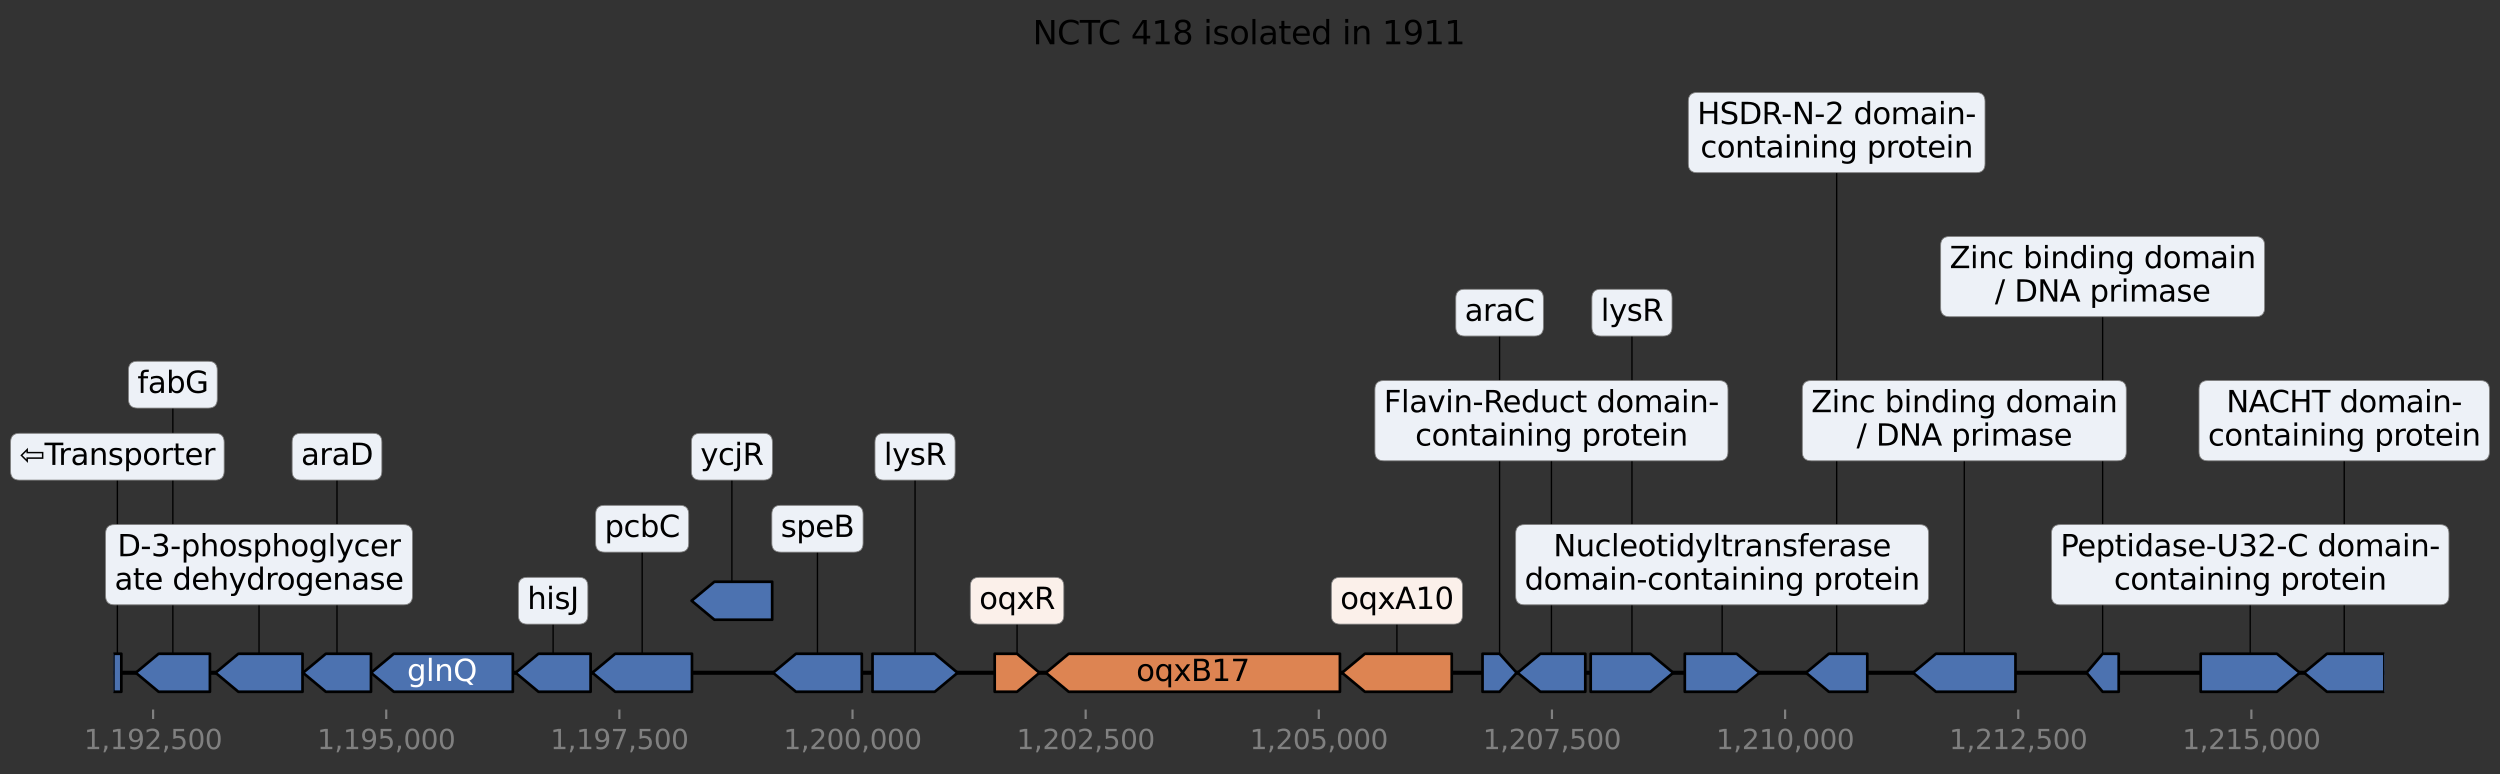 <?xml version="1.0" encoding="utf-8" standalone="no"?>
<!DOCTYPE svg PUBLIC "-//W3C//DTD SVG 1.1//EN"
  "http://www.w3.org/Graphics/SVG/1.1/DTD/svg11.dtd">
<svg xmlns:xlink="http://www.w3.org/1999/xlink" width="921.414pt" height="285.38pt" viewBox="0 0 921.414 285.38" xmlns="http://www.w3.org/2000/svg" version="1.1">
 <rect x="0" y="0" width="921.414" height="285.38" fill="#333333" stroke="none"/>
 <defs>
  <style type="text/css">*{stroke-linejoin: round; stroke-linecap: butt}</style>
 </defs>
 <g id="figure_1">
  <g id="patch_1">
   <path d="M 0 285.38 
L 921.414 285.38 
L 921.414 -0 
L 0 -0 
L 0 285.38 
z
" style="fill: none"/>
  </g>
  <g id="axes_1">
   <g id="line2d_1">
    <path d="M 41.787 247.958 
L 878.787 247.958 
" clip-path="url(#p06cd91d878)" style="fill: none; stroke: #000000; stroke-width: 1.5; stroke-linecap: square"/>
   </g>
   <g id="line2d_2">
    <path d="M 514.852 221.412 
L 514.852 247.958 
" clip-path="url(#p06cd91d878)" style="fill: none; stroke: #000000; stroke-width: 0.5; stroke-linecap: square"/>
   </g>
   <g id="line2d_3">
    <path d="M 723.968 155.048 
L 723.968 247.958 
" clip-path="url(#p06cd91d878)" style="fill: none; stroke: #000000; stroke-width: 0.5; stroke-linecap: square"/>
   </g>
   <g id="line2d_4">
    <path d="M 236.684 194.866 
L 236.684 247.958 
" clip-path="url(#p06cd91d878)" style="fill: none; stroke: #000000; stroke-width: 0.5; stroke-linecap: square"/>
   </g>
   <g id="line2d_5">
    <path d="M 829.351 208.139 
L 829.351 247.958 
" clip-path="url(#p06cd91d878)" style="fill: none; stroke: #000000; stroke-width: 0.5; stroke-linecap: square"/>
   </g>
   <g id="line2d_6">
    <path d="M 301.285 194.866 
L 301.285 247.958 
" clip-path="url(#p06cd91d878)" style="fill: none; stroke: #000000; stroke-width: 0.5; stroke-linecap: square"/>
   </g>
   <g id="line2d_7">
    <path d="M 95.469 208.139 
L 95.469 247.958 
" clip-path="url(#p06cd91d878)" style="fill: none; stroke: #000000; stroke-width: 0.5; stroke-linecap: square"/>
   </g>
   <g id="line2d_8">
    <path d="M 337.255 168.32 
L 337.255 247.958 
" clip-path="url(#p06cd91d878)" style="fill: none; stroke: #000000; stroke-width: 0.5; stroke-linecap: square"/>
   </g>
   <g id="line2d_9">
    <path d="M 601.485 115.229 
L 601.485 247.958 
" clip-path="url(#p06cd91d878)" style="fill: none; stroke: #000000; stroke-width: 0.5; stroke-linecap: square"/>
   </g>
   <g id="line2d_10">
    <path d="M 269.749 168.32 
L 269.749 221.412 
" clip-path="url(#p06cd91d878)" style="fill: none; stroke: #000000; stroke-width: 0.5; stroke-linecap: square"/>
   </g>
   <g id="line2d_11">
    <path d="M 863.997 155.048 
L 863.997 247.958 
" clip-path="url(#p06cd91d878)" style="fill: none; stroke: #000000; stroke-width: 0.5; stroke-linecap: square"/>
   </g>
   <g id="line2d_12">
    <path d="M 203.859 221.412 
L 203.859 247.958 
" clip-path="url(#p06cd91d878)" style="fill: none; stroke: #000000; stroke-width: 0.5; stroke-linecap: square"/>
   </g>
   <g id="line2d_13">
    <path d="M 634.723 208.139 
L 634.723 247.958 
" clip-path="url(#p06cd91d878)" style="fill: none; stroke: #000000; stroke-width: 0.5; stroke-linecap: square"/>
   </g>
   <g id="line2d_14">
    <path d="M 63.71 141.775 
L 63.71 247.958 
" clip-path="url(#p06cd91d878)" style="fill: none; stroke: #000000; stroke-width: 0.5; stroke-linecap: square"/>
   </g>
   <g id="line2d_15">
    <path d="M 124.203 168.32 
L 124.203 247.958 
" clip-path="url(#p06cd91d878)" style="fill: none; stroke: #000000; stroke-width: 0.5; stroke-linecap: square"/>
   </g>
   <g id="line2d_16">
    <path d="M 571.806 155.048 
L 571.806 247.958 
" clip-path="url(#p06cd91d878)" style="fill: none; stroke: #000000; stroke-width: 0.5; stroke-linecap: square"/>
   </g>
   <g id="line2d_17">
    <path d="M 676.931 48.864 
L 676.931 247.958 
" clip-path="url(#p06cd91d878)" style="fill: none; stroke: #000000; stroke-width: 0.5; stroke-linecap: square"/>
   </g>
   <g id="line2d_18">
    <path d="M 374.857 221.412 
L 374.857 247.958 
" clip-path="url(#p06cd91d878)" style="fill: none; stroke: #000000; stroke-width: 0.5; stroke-linecap: square"/>
   </g>
   <g id="line2d_19">
    <path d="M 552.695 115.229 
L 552.695 247.958 
" clip-path="url(#p06cd91d878)" style="fill: none; stroke: #000000; stroke-width: 0.5; stroke-linecap: square"/>
   </g>
   <g id="line2d_20">
    <path d="M 774.958 101.956 
L 774.958 247.958 
" clip-path="url(#p06cd91d878)" style="fill: none; stroke: #000000; stroke-width: 0.5; stroke-linecap: square"/>
   </g>
   <g id="line2d_21">
    <path d="M 43.259 168.32 
L 43.259 247.958 
" clip-path="url(#p06cd91d878)" style="fill: none; stroke: #000000; stroke-width: 0.5; stroke-linecap: square"/>
   </g>
   <g id="patch_2">
    <path d="M 493.851 254.958 
Q 443.863 254.958 393.875 254.958 
L 393.875 254.958 
Q 389.677 251.458 385.478 247.958 
Q 389.677 244.458 393.875 240.958 
L 393.875 240.958 
Q 443.863 240.958 493.851 240.958 
L 493.851 254.958 
z
" clip-path="url(#p06cd91d878)" style="fill: #dd8452; stroke: #000000; stroke-linecap: round"/>
   </g>
   <g id="patch_3">
    <path d="M 189.011 254.958 
Q 167.072 254.958 145.133 254.958 
L 145.133 254.958 
Q 140.932 251.458 136.732 247.958 
Q 140.932 244.458 145.133 240.958 
L 145.133 240.958 
Q 167.072 240.958 189.011 240.958 
L 189.011 254.958 
z
" clip-path="url(#p06cd91d878)" style="fill: #4c72b0; stroke: #000000; stroke-linecap: round"/>
   </g>
   <g id="patch_4">
    <path d="M 535.063 254.958 
Q 519.054 254.958 503.045 254.958 
L 503.045 254.958 
Q 498.843 251.458 494.642 247.958 
Q 498.843 244.458 503.045 240.958 
L 503.045 240.958 
Q 519.054 240.958 535.063 240.958 
L 535.063 254.958 
z
" clip-path="url(#p06cd91d878)" style="fill: #dd8452; stroke: #000000; stroke-linecap: round"/>
   </g>
   <g id="patch_5">
    <path d="M 742.838 254.958 
Q 728.167 254.958 713.497 254.958 
L 713.497 254.958 
Q 709.297 251.458 705.098 247.958 
Q 709.297 244.458 713.497 240.958 
L 713.497 240.958 
Q 728.167 240.958 742.838 240.958 
L 742.838 254.958 
z
" clip-path="url(#p06cd91d878)" style="fill: #4c72b0; stroke: #000000; stroke-linecap: round"/>
   </g>
   <g id="patch_6">
    <path d="M 255.038 254.958 
Q 240.885 254.958 226.731 254.958 
L 226.731 254.958 
Q 222.531 251.458 218.33 247.958 
Q 222.531 244.458 226.731 240.958 
L 226.731 240.958 
Q 240.885 240.958 255.038 240.958 
L 255.038 254.958 
z
" clip-path="url(#p06cd91d878)" style="fill: #4c72b0; stroke: #000000; stroke-linecap: round"/>
   </g>
   <g id="patch_7">
    <path d="M 811.1 240.958 
Q 825.151 240.958 839.203 240.958 
L 839.203 240.958 
Q 843.403 244.458 847.602 247.958 
Q 843.403 251.458 839.203 254.958 
L 839.203 254.958 
Q 825.151 254.958 811.1 254.958 
L 811.1 240.958 
z
" clip-path="url(#p06cd91d878)" style="fill: #4c72b0; stroke: #000000; stroke-linecap: round"/>
   </g>
   <g id="patch_8">
    <path d="M 317.629 254.958 
Q 305.485 254.958 293.341 254.958 
L 293.341 254.958 
Q 289.141 251.458 284.941 247.958 
Q 289.141 244.458 293.341 240.958 
L 293.341 240.958 
Q 305.485 240.958 317.629 240.958 
L 317.629 254.958 
z
" clip-path="url(#p06cd91d878)" style="fill: #4c72b0; stroke: #000000; stroke-linecap: round"/>
   </g>
   <g id="patch_9">
    <path d="M 111.503 254.958 
Q 99.667 254.958 87.831 254.958 
L 87.831 254.958 
Q 83.633 251.458 79.434 247.958 
Q 83.633 244.458 87.831 240.958 
L 87.831 240.958 
Q 99.667 240.958 111.503 240.958 
L 111.503 254.958 
z
" clip-path="url(#p06cd91d878)" style="fill: #4c72b0; stroke: #000000; stroke-linecap: round"/>
   </g>
   <g id="patch_10">
    <path d="M 321.581 240.958 
Q 333.055 240.958 344.529 240.958 
L 344.529 240.958 
Q 348.729 244.458 352.928 247.958 
Q 348.729 251.458 344.529 254.958 
L 344.529 254.958 
Q 333.055 254.958 321.581 254.958 
L 321.581 240.958 
z
" clip-path="url(#p06cd91d878)" style="fill: #4c72b0; stroke: #000000; stroke-linecap: round"/>
   </g>
   <g id="patch_11">
    <path d="M 586.276 240.958 
Q 597.284 240.958 608.292 240.958 
L 608.292 240.958 
Q 612.493 244.458 616.695 247.958 
Q 612.493 251.458 608.292 254.958 
L 608.292 254.958 
Q 597.284 254.958 586.276 254.958 
L 586.276 240.958 
z
" clip-path="url(#p06cd91d878)" style="fill: #4c72b0; stroke: #000000; stroke-linecap: round"/>
   </g>
   <g id="patch_12">
    <path d="M 284.598 228.412 
Q 273.949 228.412 263.3 228.412 
L 263.3 228.412 
Q 259.1 224.912 254.901 221.412 
Q 259.1 217.912 263.3 214.412 
L 263.3 214.412 
Q 273.949 214.412 284.598 214.412 
L 284.598 228.412 
z
" clip-path="url(#p06cd91d878)" style="fill: #4c72b0; stroke: #000000; stroke-linecap: round"/>
   </g>
   <g id="patch_13">
    <path d="M 878.811 254.958 
Q 868.214 254.958 857.617 254.958 
L 857.617 254.958 
Q 853.417 251.458 849.218 247.958 
Q 853.417 244.458 857.617 240.958 
L 857.617 240.958 
Q 868.214 240.958 878.811 240.958 
L 878.811 254.958 
z
" clip-path="url(#p06cd91d878)" style="fill: #4c72b0; stroke: #000000; stroke-linecap: round"/>
   </g>
   <g id="patch_14">
    <path d="M 217.676 254.958 
Q 208.061 254.958 198.445 254.958 
L 198.445 254.958 
Q 194.243 251.458 190.042 247.958 
Q 194.243 244.458 198.445 240.958 
L 198.445 240.958 
Q 208.061 240.958 217.676 240.958 
L 217.676 254.958 
z
" clip-path="url(#p06cd91d878)" style="fill: #4c72b0; stroke: #000000; stroke-linecap: round"/>
   </g>
   <g id="patch_15">
    <path d="M 620.957 240.958 
Q 630.523 240.958 640.09 240.958 
L 640.09 240.958 
Q 644.289 244.458 648.488 247.958 
Q 644.289 251.458 640.09 254.958 
L 640.09 254.958 
Q 630.523 254.958 620.957 254.958 
L 620.957 240.958 
z
" clip-path="url(#p06cd91d878)" style="fill: #4c72b0; stroke: #000000; stroke-linecap: round"/>
   </g>
   <g id="patch_16">
    <path d="M 77.372 254.958 
Q 67.911 254.958 58.449 254.958 
L 58.449 254.958 
Q 54.248 251.458 50.047 247.958 
Q 54.248 244.458 58.449 240.958 
L 58.449 240.958 
Q 67.911 240.958 77.372 240.958 
L 77.372 254.958 
z
" clip-path="url(#p06cd91d878)" style="fill: #4c72b0; stroke: #000000; stroke-linecap: round"/>
   </g>
   <g id="patch_17">
    <path d="M 136.732 254.958 
Q 128.404 254.958 120.077 254.958 
L 120.077 254.958 
Q 115.876 251.458 111.675 247.958 
Q 115.876 244.458 120.077 240.958 
L 120.077 240.958 
Q 128.404 240.958 136.732 240.958 
L 136.732 254.958 
z
" clip-path="url(#p06cd91d878)" style="fill: #4c72b0; stroke: #000000; stroke-linecap: round"/>
   </g>
   <g id="patch_18">
    <path d="M 584.282 254.958 
Q 576.005 254.958 567.727 254.958 
L 567.727 254.958 
Q 563.528 251.458 559.329 247.958 
Q 563.528 244.458 567.727 240.958 
L 567.727 240.958 
Q 576.005 240.958 584.282 240.958 
L 584.282 254.958 
z
" clip-path="url(#p06cd91d878)" style="fill: #4c72b0; stroke: #000000; stroke-linecap: round"/>
   </g>
   <g id="patch_19">
    <path d="M 688.222 254.958 
Q 681.13 254.958 674.039 254.958 
L 674.039 254.958 
Q 669.839 251.458 665.64 247.958 
Q 669.839 244.458 674.039 240.958 
L 674.039 240.958 
Q 681.13 240.958 688.222 240.958 
L 688.222 254.958 
z
" clip-path="url(#p06cd91d878)" style="fill: #4c72b0; stroke: #000000; stroke-linecap: round"/>
   </g>
   <g id="patch_20">
    <path d="M 366.608 240.958 
Q 370.731 240.958 374.853 240.958 
L 374.853 240.958 
Q 378.98 244.458 383.106 247.958 
Q 378.98 251.458 374.853 254.958 
L 374.853 254.958 
Q 370.731 254.958 366.608 254.958 
L 366.608 240.958 
z
" clip-path="url(#p06cd91d878)" style="fill: #dd8452; stroke: #000000; stroke-linecap: round"/>
   </g>
   <g id="patch_21">
    <path d="M 546.405 240.958 
Q 549.549 240.958 552.692 240.958 
L 552.692 240.958 
Q 555.839 244.458 558.985 247.958 
Q 555.839 251.458 552.692 254.958 
L 552.692 254.958 
Q 549.549 254.958 546.405 254.958 
L 546.405 240.958 
z
" clip-path="url(#p06cd91d878)" style="fill: #4c72b0; stroke: #000000; stroke-linecap: round"/>
   </g>
   <g id="patch_22">
    <path d="M 780.887 254.958 
Q 777.924 254.958 774.961 254.958 
L 774.961 254.958 
Q 771.995 251.458 769.029 247.958 
Q 771.995 244.458 774.961 240.958 
L 774.961 240.958 
Q 777.924 240.958 780.887 240.958 
L 780.887 254.958 
z
" clip-path="url(#p06cd91d878)" style="fill: #4c72b0; stroke: #000000; stroke-linecap: round"/>
   </g>
   <g id="patch_23">
    <path d="M 44.719 254.958 
Q 43.243 254.958 41.766 254.958 
L 41.766 254.958 
Q 41.765 251.458 41.763 247.958 
Q 41.765 244.458 41.766 240.958 
L 41.766 240.958 
Q 43.243 240.958 44.719 240.958 
L 44.719 254.958 
z
" clip-path="url(#p06cd91d878)" style="fill: #4c72b0; stroke: #000000; stroke-linecap: round"/>
   </g>
   <g id="matplotlib.axis_1">
    <g id="xtick_1">
     <g id="line2d_22">
      <defs>
       <path id="m33e4b8c481" d="M 0 0 
L 0 3.5 
" style="stroke: #808080; stroke-width: 0.8"/>
      </defs>
      <g>
       <use xlink:href="#m33e4b8c481" x="56.423" y="261.502" style="fill: #808080; stroke: #808080; stroke-width: 0.8"/>
      </g>
     </g>
     <g id="text_1">
      <!-- 1,192,500 -->
      <g style="fill: #808080" transform="translate(30.976 276.101)scale(0.1 -0.1)">
       <defs>
        <path id="DejaVuSans-31" d="M 794 531 
L 1825 531 
L 1825 4091 
L 703 3866 
L 703 4441 
L 1819 4666 
L 2450 4666 
L 2450 531 
L 3481 531 
L 3481 0 
L 794 0 
L 794 531 
z
" transform="scale(0.016)"/>
        <path id="DejaVuSans-2c" d="M 750 794 
L 1409 794 
L 1409 256 
L 897 -744 
L 494 -744 
L 750 256 
L 750 794 
z
" transform="scale(0.016)"/>
        <path id="DejaVuSans-39" d="M 703 97 
L 703 672 
Q 941 559 1184 500 
Q 1428 441 1663 441 
Q 2288 441 2617 861 
Q 2947 1281 2994 2138 
Q 2813 1869 2534 1725 
Q 2256 1581 1919 1581 
Q 1219 1581 811 2004 
Q 403 2428 403 3163 
Q 403 3881 828 4315 
Q 1253 4750 1959 4750 
Q 2769 4750 3195 4129 
Q 3622 3509 3622 2328 
Q 3622 1225 3098 567 
Q 2575 -91 1691 -91 
Q 1453 -91 1209 -44 
Q 966 3 703 97 
z
M 1959 2075 
Q 2384 2075 2632 2365 
Q 2881 2656 2881 3163 
Q 2881 3666 2632 3958 
Q 2384 4250 1959 4250 
Q 1534 4250 1286 3958 
Q 1038 3666 1038 3163 
Q 1038 2656 1286 2365 
Q 1534 2075 1959 2075 
z
" transform="scale(0.016)"/>
        <path id="DejaVuSans-32" d="M 1228 531 
L 3431 531 
L 3431 0 
L 469 0 
L 469 531 
Q 828 903 1448 1529 
Q 2069 2156 2228 2338 
Q 2531 2678 2651 2914 
Q 2772 3150 2772 3378 
Q 2772 3750 2511 3984 
Q 2250 4219 1831 4219 
Q 1534 4219 1204 4116 
Q 875 4013 500 3803 
L 500 4441 
Q 881 4594 1212 4672 
Q 1544 4750 1819 4750 
Q 2544 4750 2975 4387 
Q 3406 4025 3406 3419 
Q 3406 3131 3298 2873 
Q 3191 2616 2906 2266 
Q 2828 2175 2409 1742 
Q 1991 1309 1228 531 
z
" transform="scale(0.016)"/>
        <path id="DejaVuSans-35" d="M 691 4666 
L 3169 4666 
L 3169 4134 
L 1269 4134 
L 1269 2991 
Q 1406 3038 1543 3061 
Q 1681 3084 1819 3084 
Q 2600 3084 3056 2656 
Q 3513 2228 3513 1497 
Q 3513 744 3044 326 
Q 2575 -91 1722 -91 
Q 1428 -91 1123 -41 
Q 819 9 494 109 
L 494 744 
Q 775 591 1075 516 
Q 1375 441 1709 441 
Q 2250 441 2565 725 
Q 2881 1009 2881 1497 
Q 2881 1984 2565 2268 
Q 2250 2553 1709 2553 
Q 1456 2553 1204 2497 
Q 953 2441 691 2322 
L 691 4666 
z
" transform="scale(0.016)"/>
        <path id="DejaVuSans-30" d="M 2034 4250 
Q 1547 4250 1301 3770 
Q 1056 3291 1056 2328 
Q 1056 1369 1301 889 
Q 1547 409 2034 409 
Q 2525 409 2770 889 
Q 3016 1369 3016 2328 
Q 3016 3291 2770 3770 
Q 2525 4250 2034 4250 
z
M 2034 4750 
Q 2819 4750 3233 4129 
Q 3647 3509 3647 2328 
Q 3647 1150 3233 529 
Q 2819 -91 2034 -91 
Q 1250 -91 836 529 
Q 422 1150 422 2328 
Q 422 3509 836 4129 
Q 1250 4750 2034 4750 
z
" transform="scale(0.016)"/>
       </defs>
       <use xlink:href="#DejaVuSans-31"/>
       <use xlink:href="#DejaVuSans-2c" x="63.623"/>
       <use xlink:href="#DejaVuSans-31" x="95.41"/>
       <use xlink:href="#DejaVuSans-39" x="159.033"/>
       <use xlink:href="#DejaVuSans-32" x="222.656"/>
       <use xlink:href="#DejaVuSans-2c" x="286.279"/>
       <use xlink:href="#DejaVuSans-35" x="318.066"/>
       <use xlink:href="#DejaVuSans-30" x="381.689"/>
       <use xlink:href="#DejaVuSans-30" x="445.312"/>
      </g>
     </g>
    </g>
    <g id="xtick_2">
     <g id="line2d_23">
      <g>
       <use xlink:href="#m33e4b8c481" x="142.351" y="261.502" style="fill: #808080; stroke: #808080; stroke-width: 0.8"/>
      </g>
     </g>
     <g id="text_2">
      <!-- 1,195,000 -->
      <g style="fill: #808080" transform="translate(116.905 276.101)scale(0.1 -0.1)">
       <use xlink:href="#DejaVuSans-31"/>
       <use xlink:href="#DejaVuSans-2c" x="63.623"/>
       <use xlink:href="#DejaVuSans-31" x="95.41"/>
       <use xlink:href="#DejaVuSans-39" x="159.033"/>
       <use xlink:href="#DejaVuSans-35" x="222.656"/>
       <use xlink:href="#DejaVuSans-2c" x="286.279"/>
       <use xlink:href="#DejaVuSans-30" x="318.066"/>
       <use xlink:href="#DejaVuSans-30" x="381.689"/>
       <use xlink:href="#DejaVuSans-30" x="445.312"/>
      </g>
     </g>
    </g>
    <g id="xtick_3">
     <g id="line2d_24">
      <g>
       <use xlink:href="#m33e4b8c481" x="228.28" y="261.502" style="fill: #808080; stroke: #808080; stroke-width: 0.8"/>
      </g>
     </g>
     <g id="text_3">
      <!-- 1,197,500 -->
      <g style="fill: #808080" transform="translate(202.833 276.101)scale(0.1 -0.1)">
       <defs>
        <path id="DejaVuSans-37" d="M 525 4666 
L 3525 4666 
L 3525 4397 
L 1831 0 
L 1172 0 
L 2766 4134 
L 525 4134 
L 525 4666 
z
" transform="scale(0.016)"/>
       </defs>
       <use xlink:href="#DejaVuSans-31"/>
       <use xlink:href="#DejaVuSans-2c" x="63.623"/>
       <use xlink:href="#DejaVuSans-31" x="95.41"/>
       <use xlink:href="#DejaVuSans-39" x="159.033"/>
       <use xlink:href="#DejaVuSans-37" x="222.656"/>
       <use xlink:href="#DejaVuSans-2c" x="286.279"/>
       <use xlink:href="#DejaVuSans-35" x="318.066"/>
       <use xlink:href="#DejaVuSans-30" x="381.689"/>
       <use xlink:href="#DejaVuSans-30" x="445.312"/>
      </g>
     </g>
    </g>
    <g id="xtick_4">
     <g id="line2d_25">
      <g>
       <use xlink:href="#m33e4b8c481" x="314.209" y="261.502" style="fill: #808080; stroke: #808080; stroke-width: 0.8"/>
      </g>
     </g>
     <g id="text_4">
      <!-- 1,200,000 -->
      <g style="fill: #808080" transform="translate(288.762 276.101)scale(0.1 -0.1)">
       <use xlink:href="#DejaVuSans-31"/>
       <use xlink:href="#DejaVuSans-2c" x="63.623"/>
       <use xlink:href="#DejaVuSans-32" x="95.41"/>
       <use xlink:href="#DejaVuSans-30" x="159.033"/>
       <use xlink:href="#DejaVuSans-30" x="222.656"/>
       <use xlink:href="#DejaVuSans-2c" x="286.279"/>
       <use xlink:href="#DejaVuSans-30" x="318.066"/>
       <use xlink:href="#DejaVuSans-30" x="381.689"/>
       <use xlink:href="#DejaVuSans-30" x="445.312"/>
      </g>
     </g>
    </g>
    <g id="xtick_5">
     <g id="line2d_26">
      <g>
       <use xlink:href="#m33e4b8c481" x="400.137" y="261.502" style="fill: #808080; stroke: #808080; stroke-width: 0.8"/>
      </g>
     </g>
     <g id="text_5">
      <!-- 1,202,500 -->
      <g style="fill: #808080" transform="translate(374.69 276.101)scale(0.1 -0.1)">
       <use xlink:href="#DejaVuSans-31"/>
       <use xlink:href="#DejaVuSans-2c" x="63.623"/>
       <use xlink:href="#DejaVuSans-32" x="95.41"/>
       <use xlink:href="#DejaVuSans-30" x="159.033"/>
       <use xlink:href="#DejaVuSans-32" x="222.656"/>
       <use xlink:href="#DejaVuSans-2c" x="286.279"/>
       <use xlink:href="#DejaVuSans-35" x="318.066"/>
       <use xlink:href="#DejaVuSans-30" x="381.689"/>
       <use xlink:href="#DejaVuSans-30" x="445.312"/>
      </g>
     </g>
    </g>
    <g id="xtick_6">
     <g id="line2d_27">
      <g>
       <use xlink:href="#m33e4b8c481" x="486.066" y="261.502" style="fill: #808080; stroke: #808080; stroke-width: 0.8"/>
      </g>
     </g>
     <g id="text_6">
      <!-- 1,205,000 -->
      <g style="fill: #808080" transform="translate(460.619 276.101)scale(0.1 -0.1)">
       <use xlink:href="#DejaVuSans-31"/>
       <use xlink:href="#DejaVuSans-2c" x="63.623"/>
       <use xlink:href="#DejaVuSans-32" x="95.41"/>
       <use xlink:href="#DejaVuSans-30" x="159.033"/>
       <use xlink:href="#DejaVuSans-35" x="222.656"/>
       <use xlink:href="#DejaVuSans-2c" x="286.279"/>
       <use xlink:href="#DejaVuSans-30" x="318.066"/>
       <use xlink:href="#DejaVuSans-30" x="381.689"/>
       <use xlink:href="#DejaVuSans-30" x="445.312"/>
      </g>
     </g>
    </g>
    <g id="xtick_7">
     <g id="line2d_28">
      <g>
       <use xlink:href="#m33e4b8c481" x="571.995" y="261.502" style="fill: #808080; stroke: #808080; stroke-width: 0.8"/>
      </g>
     </g>
     <g id="text_7">
      <!-- 1,207,500 -->
      <g style="fill: #808080" transform="translate(546.548 276.101)scale(0.1 -0.1)">
       <use xlink:href="#DejaVuSans-31"/>
       <use xlink:href="#DejaVuSans-2c" x="63.623"/>
       <use xlink:href="#DejaVuSans-32" x="95.41"/>
       <use xlink:href="#DejaVuSans-30" x="159.033"/>
       <use xlink:href="#DejaVuSans-37" x="222.656"/>
       <use xlink:href="#DejaVuSans-2c" x="286.279"/>
       <use xlink:href="#DejaVuSans-35" x="318.066"/>
       <use xlink:href="#DejaVuSans-30" x="381.689"/>
       <use xlink:href="#DejaVuSans-30" x="445.312"/>
      </g>
     </g>
    </g>
    <g id="xtick_8">
     <g id="line2d_29">
      <g>
       <use xlink:href="#m33e4b8c481" x="657.923" y="261.502" style="fill: #808080; stroke: #808080; stroke-width: 0.8"/>
      </g>
     </g>
     <g id="text_8">
      <!-- 1,210,000 -->
      <g style="fill: #808080" transform="translate(632.476 276.101)scale(0.1 -0.1)">
       <use xlink:href="#DejaVuSans-31"/>
       <use xlink:href="#DejaVuSans-2c" x="63.623"/>
       <use xlink:href="#DejaVuSans-32" x="95.41"/>
       <use xlink:href="#DejaVuSans-31" x="159.033"/>
       <use xlink:href="#DejaVuSans-30" x="222.656"/>
       <use xlink:href="#DejaVuSans-2c" x="286.279"/>
       <use xlink:href="#DejaVuSans-30" x="318.066"/>
       <use xlink:href="#DejaVuSans-30" x="381.689"/>
       <use xlink:href="#DejaVuSans-30" x="445.312"/>
      </g>
     </g>
    </g>
    <g id="xtick_9">
     <g id="line2d_30">
      <g>
       <use xlink:href="#m33e4b8c481" x="743.852" y="261.502" style="fill: #808080; stroke: #808080; stroke-width: 0.8"/>
      </g>
     </g>
     <g id="text_9">
      <!-- 1,212,500 -->
      <g style="fill: #808080" transform="translate(718.405 276.101)scale(0.1 -0.1)">
       <use xlink:href="#DejaVuSans-31"/>
       <use xlink:href="#DejaVuSans-2c" x="63.623"/>
       <use xlink:href="#DejaVuSans-32" x="95.41"/>
       <use xlink:href="#DejaVuSans-31" x="159.033"/>
       <use xlink:href="#DejaVuSans-32" x="222.656"/>
       <use xlink:href="#DejaVuSans-2c" x="286.279"/>
       <use xlink:href="#DejaVuSans-35" x="318.066"/>
       <use xlink:href="#DejaVuSans-30" x="381.689"/>
       <use xlink:href="#DejaVuSans-30" x="445.312"/>
      </g>
     </g>
    </g>
    <g id="xtick_10">
     <g id="line2d_31">
      <g>
       <use xlink:href="#m33e4b8c481" x="829.781" y="261.502" style="fill: #808080; stroke: #808080; stroke-width: 0.8"/>
      </g>
     </g>
     <g id="text_10">
      <!-- 1,215,000 -->
      <g style="fill: #808080" transform="translate(804.334 276.101)scale(0.1 -0.1)">
       <use xlink:href="#DejaVuSans-31"/>
       <use xlink:href="#DejaVuSans-2c" x="63.623"/>
       <use xlink:href="#DejaVuSans-32" x="95.41"/>
       <use xlink:href="#DejaVuSans-31" x="159.033"/>
       <use xlink:href="#DejaVuSans-35" x="222.656"/>
       <use xlink:href="#DejaVuSans-2c" x="286.279"/>
       <use xlink:href="#DejaVuSans-30" x="318.066"/>
       <use xlink:href="#DejaVuSans-30" x="381.689"/>
       <use xlink:href="#DejaVuSans-30" x="445.312"/>
      </g>
     </g>
    </g>
   </g>
   <g id="text_11">
    <!-- oqxB17 -->
    <g transform="translate(418.78 250.993)scale(0.11 -0.11)">
     <defs>
      <path id="DejaVuSans-6f" d="M 1959 3097 
Q 1497 3097 1228 2736 
Q 959 2375 959 1747 
Q 959 1119 1226 758 
Q 1494 397 1959 397 
Q 2419 397 2687 759 
Q 2956 1122 2956 1747 
Q 2956 2369 2687 2733 
Q 2419 3097 1959 3097 
z
M 1959 3584 
Q 2709 3584 3137 3096 
Q 3566 2609 3566 1747 
Q 3566 888 3137 398 
Q 2709 -91 1959 -91 
Q 1206 -91 779 398 
Q 353 888 353 1747 
Q 353 2609 779 3096 
Q 1206 3584 1959 3584 
z
" transform="scale(0.016)"/>
      <path id="DejaVuSans-71" d="M 947 1747 
Q 947 1113 1208 752 
Q 1469 391 1925 391 
Q 2381 391 2643 752 
Q 2906 1113 2906 1747 
Q 2906 2381 2643 2742 
Q 2381 3103 1925 3103 
Q 1469 3103 1208 2742 
Q 947 2381 947 1747 
z
M 2906 525 
Q 2725 213 2448 61 
Q 2172 -91 1784 -91 
Q 1150 -91 751 415 
Q 353 922 353 1747 
Q 353 2572 751 3078 
Q 1150 3584 1784 3584 
Q 2172 3584 2448 3432 
Q 2725 3281 2906 2969 
L 2906 3500 
L 3481 3500 
L 3481 -1331 
L 2906 -1331 
L 2906 525 
z
" transform="scale(0.016)"/>
      <path id="DejaVuSans-78" d="M 3513 3500 
L 2247 1797 
L 3578 0 
L 2900 0 
L 1881 1375 
L 863 0 
L 184 0 
L 1544 1831 
L 300 3500 
L 978 3500 
L 1906 2253 
L 2834 3500 
L 3513 3500 
z
" transform="scale(0.016)"/>
      <path id="DejaVuSans-42" d="M 1259 2228 
L 1259 519 
L 2272 519 
Q 2781 519 3026 730 
Q 3272 941 3272 1375 
Q 3272 1813 3026 2020 
Q 2781 2228 2272 2228 
L 1259 2228 
z
M 1259 4147 
L 1259 2741 
L 2194 2741 
Q 2656 2741 2882 2914 
Q 3109 3088 3109 3444 
Q 3109 3797 2882 3972 
Q 2656 4147 2194 4147 
L 1259 4147 
z
M 628 4666 
L 2241 4666 
Q 2963 4666 3353 4366 
Q 3744 4066 3744 3513 
Q 3744 3084 3544 2831 
Q 3344 2578 2956 2516 
Q 3422 2416 3680 2098 
Q 3938 1781 3938 1306 
Q 3938 681 3513 340 
Q 3088 0 2303 0 
L 628 0 
L 628 4666 
z
" transform="scale(0.016)"/>
     </defs>
     <use xlink:href="#DejaVuSans-6f"/>
     <use xlink:href="#DejaVuSans-71" x="61.182"/>
     <use xlink:href="#DejaVuSans-78" x="124.658"/>
     <use xlink:href="#DejaVuSans-42" x="183.838"/>
     <use xlink:href="#DejaVuSans-31" x="252.441"/>
     <use xlink:href="#DejaVuSans-37" x="316.064"/>
    </g>
   </g>
   <g id="text_12">
    <!-- glnQ -->
    <g style="fill: #ffffff" transform="translate(150.036 250.993)scale(0.11 -0.11)">
     <defs>
      <path id="DejaVuSans-67" d="M 2906 1791 
Q 2906 2416 2648 2759 
Q 2391 3103 1925 3103 
Q 1463 3103 1205 2759 
Q 947 2416 947 1791 
Q 947 1169 1205 825 
Q 1463 481 1925 481 
Q 2391 481 2648 825 
Q 2906 1169 2906 1791 
z
M 3481 434 
Q 3481 -459 3084 -895 
Q 2688 -1331 1869 -1331 
Q 1566 -1331 1297 -1286 
Q 1028 -1241 775 -1147 
L 775 -588 
Q 1028 -725 1275 -790 
Q 1522 -856 1778 -856 
Q 2344 -856 2625 -561 
Q 2906 -266 2906 331 
L 2906 616 
Q 2728 306 2450 153 
Q 2172 0 1784 0 
Q 1141 0 747 490 
Q 353 981 353 1791 
Q 353 2603 747 3093 
Q 1141 3584 1784 3584 
Q 2172 3584 2450 3431 
Q 2728 3278 2906 2969 
L 2906 3500 
L 3481 3500 
L 3481 434 
z
" transform="scale(0.016)"/>
      <path id="DejaVuSans-6c" d="M 603 4863 
L 1178 4863 
L 1178 0 
L 603 0 
L 603 4863 
z
" transform="scale(0.016)"/>
      <path id="DejaVuSans-6e" d="M 3513 2113 
L 3513 0 
L 2938 0 
L 2938 2094 
Q 2938 2591 2744 2837 
Q 2550 3084 2163 3084 
Q 1697 3084 1428 2787 
Q 1159 2491 1159 1978 
L 1159 0 
L 581 0 
L 581 3500 
L 1159 3500 
L 1159 2956 
Q 1366 3272 1645 3428 
Q 1925 3584 2291 3584 
Q 2894 3584 3203 3211 
Q 3513 2838 3513 2113 
z
" transform="scale(0.016)"/>
      <path id="DejaVuSans-51" d="M 2522 4238 
Q 1834 4238 1429 3725 
Q 1025 3213 1025 2328 
Q 1025 1447 1429 934 
Q 1834 422 2522 422 
Q 3209 422 3611 934 
Q 4013 1447 4013 2328 
Q 4013 3213 3611 3725 
Q 3209 4238 2522 4238 
z
M 3406 84 
L 4238 -825 
L 3475 -825 
L 2784 -78 
Q 2681 -84 2626 -87 
Q 2572 -91 2522 -91 
Q 1538 -91 948 567 
Q 359 1225 359 2328 
Q 359 3434 948 4092 
Q 1538 4750 2522 4750 
Q 3503 4750 4090 4092 
Q 4678 3434 4678 2328 
Q 4678 1516 4351 937 
Q 4025 359 3406 84 
z
" transform="scale(0.016)"/>
     </defs>
     <use xlink:href="#DejaVuSans-67"/>
     <use xlink:href="#DejaVuSans-6c" x="63.477"/>
     <use xlink:href="#DejaVuSans-6e" x="91.26"/>
     <use xlink:href="#DejaVuSans-51" x="154.639"/>
    </g>
   </g>
   <g id="text_13">
    <g id="patch_24">
     <path d="M 493.979 230.035 
L 535.725 230.035 
Q 539.025 230.035 539.025 226.735 
L 539.025 216.089 
Q 539.025 212.789 535.725 212.789 
L 493.979 212.789 
Q 490.679 212.789 490.679 216.089 
L 490.679 226.735 
Q 490.679 230.035 493.979 230.035 
z
" style="fill: #fbf0ea; stroke: #808080; stroke-width: 0.3; stroke-linejoin: miter"/>
    </g>
    <!-- oqxA10 -->
    <g transform="translate(493.979 224.448)scale(0.11 -0.11)">
     <defs>
      <path id="DejaVuSans-41" d="M 2188 4044 
L 1331 1722 
L 3047 1722 
L 2188 4044 
z
M 1831 4666 
L 2547 4666 
L 4325 0 
L 3669 0 
L 3244 1197 
L 1141 1197 
L 716 0 
L 50 0 
L 1831 4666 
z
" transform="scale(0.016)"/>
     </defs>
     <use xlink:href="#DejaVuSans-6f"/>
     <use xlink:href="#DejaVuSans-71" x="61.182"/>
     <use xlink:href="#DejaVuSans-78" x="124.658"/>
     <use xlink:href="#DejaVuSans-41" x="183.838"/>
     <use xlink:href="#DejaVuSans-31" x="252.246"/>
     <use xlink:href="#DejaVuSans-30" x="315.869"/>
    </g>
   </g>
   <g id="text_14">
    <g id="patch_25">
     <path d="M 667.566 169.829 
L 780.37 169.829 
Q 783.67 169.829 783.67 166.529 
L 783.67 143.566 
Q 783.67 140.266 780.37 140.266 
L 667.566 140.266 
Q 664.266 140.266 664.266 143.566 
L 664.266 166.529 
Q 664.266 169.829 667.566 169.829 
z
" style="fill: #edf1f7; stroke: #808080; stroke-width: 0.3; stroke-linejoin: miter"/>
    </g>
    <!-- Zinc binding domain -->
    <g transform="translate(667.566 151.924)scale(0.11 -0.11)">
     <defs>
      <path id="DejaVuSans-5a" d="M 359 4666 
L 4025 4666 
L 4025 4184 
L 1075 531 
L 4097 531 
L 4097 0 
L 288 0 
L 288 481 
L 3238 4134 
L 359 4134 
L 359 4666 
z
" transform="scale(0.016)"/>
      <path id="DejaVuSans-69" d="M 603 3500 
L 1178 3500 
L 1178 0 
L 603 0 
L 603 3500 
z
M 603 4863 
L 1178 4863 
L 1178 4134 
L 603 4134 
L 603 4863 
z
" transform="scale(0.016)"/>
      <path id="DejaVuSans-63" d="M 3122 3366 
L 3122 2828 
Q 2878 2963 2633 3030 
Q 2388 3097 2138 3097 
Q 1578 3097 1268 2742 
Q 959 2388 959 1747 
Q 959 1106 1268 751 
Q 1578 397 2138 397 
Q 2388 397 2633 464 
Q 2878 531 3122 666 
L 3122 134 
Q 2881 22 2623 -34 
Q 2366 -91 2075 -91 
Q 1284 -91 818 406 
Q 353 903 353 1747 
Q 353 2603 823 3093 
Q 1294 3584 2113 3584 
Q 2378 3584 2631 3529 
Q 2884 3475 3122 3366 
z
" transform="scale(0.016)"/>
      <path id="DejaVuSans-20" transform="scale(0.016)"/>
      <path id="DejaVuSans-62" d="M 3116 1747 
Q 3116 2381 2855 2742 
Q 2594 3103 2138 3103 
Q 1681 3103 1420 2742 
Q 1159 2381 1159 1747 
Q 1159 1113 1420 752 
Q 1681 391 2138 391 
Q 2594 391 2855 752 
Q 3116 1113 3116 1747 
z
M 1159 2969 
Q 1341 3281 1617 3432 
Q 1894 3584 2278 3584 
Q 2916 3584 3314 3078 
Q 3713 2572 3713 1747 
Q 3713 922 3314 415 
Q 2916 -91 2278 -91 
Q 1894 -91 1617 61 
Q 1341 213 1159 525 
L 1159 0 
L 581 0 
L 581 4863 
L 1159 4863 
L 1159 2969 
z
" transform="scale(0.016)"/>
      <path id="DejaVuSans-64" d="M 2906 2969 
L 2906 4863 
L 3481 4863 
L 3481 0 
L 2906 0 
L 2906 525 
Q 2725 213 2448 61 
Q 2172 -91 1784 -91 
Q 1150 -91 751 415 
Q 353 922 353 1747 
Q 353 2572 751 3078 
Q 1150 3584 1784 3584 
Q 2172 3584 2448 3432 
Q 2725 3281 2906 2969 
z
M 947 1747 
Q 947 1113 1208 752 
Q 1469 391 1925 391 
Q 2381 391 2643 752 
Q 2906 1113 2906 1747 
Q 2906 2381 2643 2742 
Q 2381 3103 1925 3103 
Q 1469 3103 1208 2742 
Q 947 2381 947 1747 
z
" transform="scale(0.016)"/>
      <path id="DejaVuSans-6d" d="M 3328 2828 
Q 3544 3216 3844 3400 
Q 4144 3584 4550 3584 
Q 5097 3584 5394 3201 
Q 5691 2819 5691 2113 
L 5691 0 
L 5113 0 
L 5113 2094 
Q 5113 2597 4934 2840 
Q 4756 3084 4391 3084 
Q 3944 3084 3684 2787 
Q 3425 2491 3425 1978 
L 3425 0 
L 2847 0 
L 2847 2094 
Q 2847 2600 2669 2842 
Q 2491 3084 2119 3084 
Q 1678 3084 1418 2786 
Q 1159 2488 1159 1978 
L 1159 0 
L 581 0 
L 581 3500 
L 1159 3500 
L 1159 2956 
Q 1356 3278 1631 3431 
Q 1906 3584 2284 3584 
Q 2666 3584 2933 3390 
Q 3200 3197 3328 2828 
z
" transform="scale(0.016)"/>
      <path id="DejaVuSans-61" d="M 2194 1759 
Q 1497 1759 1228 1600 
Q 959 1441 959 1056 
Q 959 750 1161 570 
Q 1363 391 1709 391 
Q 2188 391 2477 730 
Q 2766 1069 2766 1631 
L 2766 1759 
L 2194 1759 
z
M 3341 1997 
L 3341 0 
L 2766 0 
L 2766 531 
Q 2569 213 2275 61 
Q 1981 -91 1556 -91 
Q 1019 -91 701 211 
Q 384 513 384 1019 
Q 384 1609 779 1909 
Q 1175 2209 1959 2209 
L 2766 2209 
L 2766 2266 
Q 2766 2663 2505 2880 
Q 2244 3097 1772 3097 
Q 1472 3097 1187 3025 
Q 903 2953 641 2809 
L 641 3341 
Q 956 3463 1253 3523 
Q 1550 3584 1831 3584 
Q 2591 3584 2966 3190 
Q 3341 2797 3341 1997 
z
" transform="scale(0.016)"/>
     </defs>
     <use xlink:href="#DejaVuSans-5a"/>
     <use xlink:href="#DejaVuSans-69" x="68.506"/>
     <use xlink:href="#DejaVuSans-6e" x="96.289"/>
     <use xlink:href="#DejaVuSans-63" x="159.668"/>
     <use xlink:href="#DejaVuSans-20" x="214.648"/>
     <use xlink:href="#DejaVuSans-62" x="246.436"/>
     <use xlink:href="#DejaVuSans-69" x="309.912"/>
     <use xlink:href="#DejaVuSans-6e" x="337.695"/>
     <use xlink:href="#DejaVuSans-64" x="401.074"/>
     <use xlink:href="#DejaVuSans-69" x="464.551"/>
     <use xlink:href="#DejaVuSans-6e" x="492.334"/>
     <use xlink:href="#DejaVuSans-67" x="555.713"/>
     <use xlink:href="#DejaVuSans-20" x="619.189"/>
     <use xlink:href="#DejaVuSans-64" x="650.977"/>
     <use xlink:href="#DejaVuSans-6f" x="714.453"/>
     <use xlink:href="#DejaVuSans-6d" x="775.635"/>
     <use xlink:href="#DejaVuSans-61" x="873.047"/>
     <use xlink:href="#DejaVuSans-69" x="934.326"/>
     <use xlink:href="#DejaVuSans-6e" x="962.109"/>
    </g>
    <!-- / DNA primase -->
    <g transform="translate(684.249 164.242)scale(0.11 -0.11)">
     <defs>
      <path id="DejaVuSans-2f" d="M 1625 4666 
L 2156 4666 
L 531 -594 
L 0 -594 
L 1625 4666 
z
" transform="scale(0.016)"/>
      <path id="DejaVuSans-44" d="M 1259 4147 
L 1259 519 
L 2022 519 
Q 2988 519 3436 956 
Q 3884 1394 3884 2338 
Q 3884 3275 3436 3711 
Q 2988 4147 2022 4147 
L 1259 4147 
z
M 628 4666 
L 1925 4666 
Q 3281 4666 3915 4102 
Q 4550 3538 4550 2338 
Q 4550 1131 3912 565 
Q 3275 0 1925 0 
L 628 0 
L 628 4666 
z
" transform="scale(0.016)"/>
      <path id="DejaVuSans-4e" d="M 628 4666 
L 1478 4666 
L 3547 763 
L 3547 4666 
L 4159 4666 
L 4159 0 
L 3309 0 
L 1241 3903 
L 1241 0 
L 628 0 
L 628 4666 
z
" transform="scale(0.016)"/>
      <path id="DejaVuSans-70" d="M 1159 525 
L 1159 -1331 
L 581 -1331 
L 581 3500 
L 1159 3500 
L 1159 2969 
Q 1341 3281 1617 3432 
Q 1894 3584 2278 3584 
Q 2916 3584 3314 3078 
Q 3713 2572 3713 1747 
Q 3713 922 3314 415 
Q 2916 -91 2278 -91 
Q 1894 -91 1617 61 
Q 1341 213 1159 525 
z
M 3116 1747 
Q 3116 2381 2855 2742 
Q 2594 3103 2138 3103 
Q 1681 3103 1420 2742 
Q 1159 2381 1159 1747 
Q 1159 1113 1420 752 
Q 1681 391 2138 391 
Q 2594 391 2855 752 
Q 3116 1113 3116 1747 
z
" transform="scale(0.016)"/>
      <path id="DejaVuSans-72" d="M 2631 2963 
Q 2534 3019 2420 3045 
Q 2306 3072 2169 3072 
Q 1681 3072 1420 2755 
Q 1159 2438 1159 1844 
L 1159 0 
L 581 0 
L 581 3500 
L 1159 3500 
L 1159 2956 
Q 1341 3275 1631 3429 
Q 1922 3584 2338 3584 
Q 2397 3584 2469 3576 
Q 2541 3569 2628 3553 
L 2631 2963 
z
" transform="scale(0.016)"/>
      <path id="DejaVuSans-73" d="M 2834 3397 
L 2834 2853 
Q 2591 2978 2328 3040 
Q 2066 3103 1784 3103 
Q 1356 3103 1142 2972 
Q 928 2841 928 2578 
Q 928 2378 1081 2264 
Q 1234 2150 1697 2047 
L 1894 2003 
Q 2506 1872 2764 1633 
Q 3022 1394 3022 966 
Q 3022 478 2636 193 
Q 2250 -91 1575 -91 
Q 1294 -91 989 -36 
Q 684 19 347 128 
L 347 722 
Q 666 556 975 473 
Q 1284 391 1588 391 
Q 1994 391 2212 530 
Q 2431 669 2431 922 
Q 2431 1156 2273 1281 
Q 2116 1406 1581 1522 
L 1381 1569 
Q 847 1681 609 1914 
Q 372 2147 372 2553 
Q 372 3047 722 3315 
Q 1072 3584 1716 3584 
Q 2034 3584 2315 3537 
Q 2597 3491 2834 3397 
z
" transform="scale(0.016)"/>
      <path id="DejaVuSans-65" d="M 3597 1894 
L 3597 1613 
L 953 1613 
Q 991 1019 1311 708 
Q 1631 397 2203 397 
Q 2534 397 2845 478 
Q 3156 559 3463 722 
L 3463 178 
Q 3153 47 2828 -22 
Q 2503 -91 2169 -91 
Q 1331 -91 842 396 
Q 353 884 353 1716 
Q 353 2575 817 3079 
Q 1281 3584 2069 3584 
Q 2775 3584 3186 3129 
Q 3597 2675 3597 1894 
z
M 3022 2063 
Q 3016 2534 2758 2815 
Q 2500 3097 2075 3097 
Q 1594 3097 1305 2825 
Q 1016 2553 972 2059 
L 3022 2063 
z
" transform="scale(0.016)"/>
     </defs>
     <use xlink:href="#DejaVuSans-2f"/>
     <use xlink:href="#DejaVuSans-20" x="33.691"/>
     <use xlink:href="#DejaVuSans-44" x="65.479"/>
     <use xlink:href="#DejaVuSans-4e" x="142.48"/>
     <use xlink:href="#DejaVuSans-41" x="217.285"/>
     <use xlink:href="#DejaVuSans-20" x="285.693"/>
     <use xlink:href="#DejaVuSans-70" x="317.48"/>
     <use xlink:href="#DejaVuSans-72" x="380.957"/>
     <use xlink:href="#DejaVuSans-69" x="422.07"/>
     <use xlink:href="#DejaVuSans-6d" x="449.854"/>
     <use xlink:href="#DejaVuSans-61" x="547.266"/>
     <use xlink:href="#DejaVuSans-73" x="608.545"/>
     <use xlink:href="#DejaVuSans-65" x="660.645"/>
    </g>
   </g>
   <g id="text_15">
    <g id="patch_26">
     <path d="M 222.836 203.489 
L 250.532 203.489 
Q 253.832 203.489 253.832 200.189 
L 253.832 189.543 
Q 253.832 186.243 250.532 186.243 
L 222.836 186.243 
Q 219.536 186.243 219.536 189.543 
L 219.536 200.189 
Q 219.536 203.489 222.836 203.489 
z
" style="fill: #edf1f7; stroke: #808080; stroke-width: 0.3; stroke-linejoin: miter"/>
    </g>
    <!-- pcbC -->
    <g transform="translate(222.836 197.902)scale(0.11 -0.11)">
     <defs>
      <path id="DejaVuSans-43" d="M 4122 4306 
L 4122 3641 
Q 3803 3938 3442 4084 
Q 3081 4231 2675 4231 
Q 1875 4231 1450 3742 
Q 1025 3253 1025 2328 
Q 1025 1406 1450 917 
Q 1875 428 2675 428 
Q 3081 428 3442 575 
Q 3803 722 4122 1019 
L 4122 359 
Q 3791 134 3420 21 
Q 3050 -91 2638 -91 
Q 1578 -91 968 557 
Q 359 1206 359 2328 
Q 359 3453 968 4101 
Q 1578 4750 2638 4750 
Q 3056 4750 3426 4639 
Q 3797 4528 4122 4306 
z
" transform="scale(0.016)"/>
     </defs>
     <use xlink:href="#DejaVuSans-70"/>
     <use xlink:href="#DejaVuSans-63" x="63.477"/>
     <use xlink:href="#DejaVuSans-62" x="118.457"/>
     <use xlink:href="#DejaVuSans-43" x="181.934"/>
    </g>
   </g>
   <g id="text_16">
    <g id="patch_27">
     <path d="M 759.399 222.921 
L 899.303 222.921 
Q 902.603 222.921 902.603 219.621 
L 902.603 196.658 
Q 902.603 193.358 899.303 193.358 
L 759.399 193.358 
Q 756.099 193.358 756.099 196.658 
L 756.099 219.621 
Q 756.099 222.921 759.399 222.921 
z
" style="fill: #edf1f7; stroke: #808080; stroke-width: 0.3; stroke-linejoin: miter"/>
    </g>
    <!-- Peptidase-U32-C domain- -->
    <g transform="translate(759.399 205.016)scale(0.11 -0.11)">
     <defs>
      <path id="DejaVuSans-50" d="M 1259 4147 
L 1259 2394 
L 2053 2394 
Q 2494 2394 2734 2622 
Q 2975 2850 2975 3272 
Q 2975 3691 2734 3919 
Q 2494 4147 2053 4147 
L 1259 4147 
z
M 628 4666 
L 2053 4666 
Q 2838 4666 3239 4311 
Q 3641 3956 3641 3272 
Q 3641 2581 3239 2228 
Q 2838 1875 2053 1875 
L 1259 1875 
L 1259 0 
L 628 0 
L 628 4666 
z
" transform="scale(0.016)"/>
      <path id="DejaVuSans-74" d="M 1172 4494 
L 1172 3500 
L 2356 3500 
L 2356 3053 
L 1172 3053 
L 1172 1153 
Q 1172 725 1289 603 
Q 1406 481 1766 481 
L 2356 481 
L 2356 0 
L 1766 0 
Q 1100 0 847 248 
Q 594 497 594 1153 
L 594 3053 
L 172 3053 
L 172 3500 
L 594 3500 
L 594 4494 
L 1172 4494 
z
" transform="scale(0.016)"/>
      <path id="DejaVuSans-2d" d="M 313 2009 
L 1997 2009 
L 1997 1497 
L 313 1497 
L 313 2009 
z
" transform="scale(0.016)"/>
      <path id="DejaVuSans-55" d="M 556 4666 
L 1191 4666 
L 1191 1831 
Q 1191 1081 1462 751 
Q 1734 422 2344 422 
Q 2950 422 3222 751 
Q 3494 1081 3494 1831 
L 3494 4666 
L 4128 4666 
L 4128 1753 
Q 4128 841 3676 375 
Q 3225 -91 2344 -91 
Q 1459 -91 1007 375 
Q 556 841 556 1753 
L 556 4666 
z
" transform="scale(0.016)"/>
      <path id="DejaVuSans-33" d="M 2597 2516 
Q 3050 2419 3304 2112 
Q 3559 1806 3559 1356 
Q 3559 666 3084 287 
Q 2609 -91 1734 -91 
Q 1441 -91 1130 -33 
Q 819 25 488 141 
L 488 750 
Q 750 597 1062 519 
Q 1375 441 1716 441 
Q 2309 441 2620 675 
Q 2931 909 2931 1356 
Q 2931 1769 2642 2001 
Q 2353 2234 1838 2234 
L 1294 2234 
L 1294 2753 
L 1863 2753 
Q 2328 2753 2575 2939 
Q 2822 3125 2822 3475 
Q 2822 3834 2567 4026 
Q 2313 4219 1838 4219 
Q 1578 4219 1281 4162 
Q 984 4106 628 3988 
L 628 4550 
Q 988 4650 1302 4700 
Q 1616 4750 1894 4750 
Q 2613 4750 3031 4423 
Q 3450 4097 3450 3541 
Q 3450 3153 3228 2886 
Q 3006 2619 2597 2516 
z
" transform="scale(0.016)"/>
     </defs>
     <use xlink:href="#DejaVuSans-50"/>
     <use xlink:href="#DejaVuSans-65" x="56.678"/>
     <use xlink:href="#DejaVuSans-70" x="118.201"/>
     <use xlink:href="#DejaVuSans-74" x="181.678"/>
     <use xlink:href="#DejaVuSans-69" x="220.887"/>
     <use xlink:href="#DejaVuSans-64" x="248.67"/>
     <use xlink:href="#DejaVuSans-61" x="312.146"/>
     <use xlink:href="#DejaVuSans-73" x="373.426"/>
     <use xlink:href="#DejaVuSans-65" x="425.525"/>
     <use xlink:href="#DejaVuSans-2d" x="487.049"/>
     <use xlink:href="#DejaVuSans-55" x="523.133"/>
     <use xlink:href="#DejaVuSans-33" x="596.326"/>
     <use xlink:href="#DejaVuSans-32" x="659.949"/>
     <use xlink:href="#DejaVuSans-2d" x="723.572"/>
     <use xlink:href="#DejaVuSans-43" x="759.656"/>
     <use xlink:href="#DejaVuSans-20" x="829.48"/>
     <use xlink:href="#DejaVuSans-64" x="861.268"/>
     <use xlink:href="#DejaVuSans-6f" x="924.744"/>
     <use xlink:href="#DejaVuSans-6d" x="985.926"/>
     <use xlink:href="#DejaVuSans-61" x="1083.338"/>
     <use xlink:href="#DejaVuSans-69" x="1144.617"/>
     <use xlink:href="#DejaVuSans-6e" x="1172.4"/>
     <use xlink:href="#DejaVuSans-2d" x="1235.779"/>
    </g>
    <!-- containing protein -->
    <g transform="translate(779.134 217.333)scale(0.11 -0.11)">
     <use xlink:href="#DejaVuSans-63"/>
     <use xlink:href="#DejaVuSans-6f" x="54.98"/>
     <use xlink:href="#DejaVuSans-6e" x="116.162"/>
     <use xlink:href="#DejaVuSans-74" x="179.541"/>
     <use xlink:href="#DejaVuSans-61" x="218.75"/>
     <use xlink:href="#DejaVuSans-69" x="280.029"/>
     <use xlink:href="#DejaVuSans-6e" x="307.812"/>
     <use xlink:href="#DejaVuSans-69" x="371.191"/>
     <use xlink:href="#DejaVuSans-6e" x="398.975"/>
     <use xlink:href="#DejaVuSans-67" x="462.354"/>
     <use xlink:href="#DejaVuSans-20" x="525.83"/>
     <use xlink:href="#DejaVuSans-70" x="557.617"/>
     <use xlink:href="#DejaVuSans-72" x="621.094"/>
     <use xlink:href="#DejaVuSans-6f" x="659.957"/>
     <use xlink:href="#DejaVuSans-74" x="721.139"/>
     <use xlink:href="#DejaVuSans-65" x="760.348"/>
     <use xlink:href="#DejaVuSans-69" x="821.871"/>
     <use xlink:href="#DejaVuSans-6e" x="849.654"/>
    </g>
   </g>
   <g id="text_17">
    <g id="patch_28">
     <path d="M 287.771 203.489 
L 314.8 203.489 
Q 318.1 203.489 318.1 200.189 
L 318.1 189.543 
Q 318.1 186.243 314.8 186.243 
L 287.771 186.243 
Q 284.471 186.243 284.471 189.543 
L 284.471 200.189 
Q 284.471 203.489 287.771 203.489 
z
" style="fill: #edf1f7; stroke: #808080; stroke-width: 0.3; stroke-linejoin: miter"/>
    </g>
    <!-- speB -->
    <g transform="translate(287.771 197.902)scale(0.11 -0.11)">
     <use xlink:href="#DejaVuSans-73"/>
     <use xlink:href="#DejaVuSans-70" x="52.1"/>
     <use xlink:href="#DejaVuSans-65" x="115.576"/>
     <use xlink:href="#DejaVuSans-42" x="177.1"/>
    </g>
   </g>
   <g id="text_18">
    <g id="patch_29">
     <path d="M 42.218 222.921 
L 148.72 222.921 
Q 152.02 222.921 152.02 219.621 
L 152.02 196.658 
Q 152.02 193.358 148.72 193.358 
L 42.218 193.358 
Q 38.918 193.358 38.918 196.658 
L 38.918 219.621 
Q 38.918 222.921 42.218 222.921 
z
" style="fill: #edf1f7; stroke: #808080; stroke-width: 0.3; stroke-linejoin: miter"/>
    </g>
    <!-- D-3-phosphoglycer -->
    <g transform="translate(43.271 205.016)scale(0.11 -0.11)">
     <defs>
      <path id="DejaVuSans-68" d="M 3513 2113 
L 3513 0 
L 2938 0 
L 2938 2094 
Q 2938 2591 2744 2837 
Q 2550 3084 2163 3084 
Q 1697 3084 1428 2787 
Q 1159 2491 1159 1978 
L 1159 0 
L 581 0 
L 581 4863 
L 1159 4863 
L 1159 2956 
Q 1366 3272 1645 3428 
Q 1925 3584 2291 3584 
Q 2894 3584 3203 3211 
Q 3513 2838 3513 2113 
z
" transform="scale(0.016)"/>
      <path id="DejaVuSans-79" d="M 2059 -325 
Q 1816 -950 1584 -1140 
Q 1353 -1331 966 -1331 
L 506 -1331 
L 506 -850 
L 844 -850 
Q 1081 -850 1212 -737 
Q 1344 -625 1503 -206 
L 1606 56 
L 191 3500 
L 800 3500 
L 1894 763 
L 2988 3500 
L 3597 3500 
L 2059 -325 
z
" transform="scale(0.016)"/>
     </defs>
     <use xlink:href="#DejaVuSans-44"/>
     <use xlink:href="#DejaVuSans-2d" x="77.002"/>
     <use xlink:href="#DejaVuSans-33" x="113.086"/>
     <use xlink:href="#DejaVuSans-2d" x="176.709"/>
     <use xlink:href="#DejaVuSans-70" x="212.793"/>
     <use xlink:href="#DejaVuSans-68" x="276.27"/>
     <use xlink:href="#DejaVuSans-6f" x="339.648"/>
     <use xlink:href="#DejaVuSans-73" x="400.83"/>
     <use xlink:href="#DejaVuSans-70" x="452.93"/>
     <use xlink:href="#DejaVuSans-68" x="516.406"/>
     <use xlink:href="#DejaVuSans-6f" x="579.785"/>
     <use xlink:href="#DejaVuSans-67" x="640.967"/>
     <use xlink:href="#DejaVuSans-6c" x="704.443"/>
     <use xlink:href="#DejaVuSans-79" x="732.227"/>
     <use xlink:href="#DejaVuSans-63" x="791.406"/>
     <use xlink:href="#DejaVuSans-65" x="846.387"/>
     <use xlink:href="#DejaVuSans-72" x="907.91"/>
    </g>
    <!-- ate dehydrogenase -->
    <g transform="translate(42.218 217.333)scale(0.11 -0.11)">
     <use xlink:href="#DejaVuSans-61"/>
     <use xlink:href="#DejaVuSans-74" x="61.279"/>
     <use xlink:href="#DejaVuSans-65" x="100.488"/>
     <use xlink:href="#DejaVuSans-20" x="162.012"/>
     <use xlink:href="#DejaVuSans-64" x="193.799"/>
     <use xlink:href="#DejaVuSans-65" x="257.275"/>
     <use xlink:href="#DejaVuSans-68" x="318.799"/>
     <use xlink:href="#DejaVuSans-79" x="382.178"/>
     <use xlink:href="#DejaVuSans-64" x="441.357"/>
     <use xlink:href="#DejaVuSans-72" x="504.834"/>
     <use xlink:href="#DejaVuSans-6f" x="543.697"/>
     <use xlink:href="#DejaVuSans-67" x="604.879"/>
     <use xlink:href="#DejaVuSans-65" x="668.355"/>
     <use xlink:href="#DejaVuSans-6e" x="729.879"/>
     <use xlink:href="#DejaVuSans-61" x="793.258"/>
     <use xlink:href="#DejaVuSans-73" x="854.537"/>
     <use xlink:href="#DejaVuSans-65" x="906.637"/>
    </g>
   </g>
   <g id="text_19">
    <g id="patch_30">
     <path d="M 325.785 176.943 
L 348.725 176.943 
Q 352.025 176.943 352.025 173.643 
L 352.025 162.998 
Q 352.025 159.698 348.725 159.698 
L 325.785 159.698 
Q 322.485 159.698 322.485 162.998 
L 322.485 173.643 
Q 322.485 176.943 325.785 176.943 
z
" style="fill: #edf1f7; stroke: #808080; stroke-width: 0.3; stroke-linejoin: miter"/>
    </g>
    <!-- lysR -->
    <g transform="translate(325.785 171.356)scale(0.11 -0.11)">
     <defs>
      <path id="DejaVuSans-52" d="M 2841 2188 
Q 3044 2119 3236 1894 
Q 3428 1669 3622 1275 
L 4263 0 
L 3584 0 
L 2988 1197 
Q 2756 1666 2539 1819 
Q 2322 1972 1947 1972 
L 1259 1972 
L 1259 0 
L 628 0 
L 628 4666 
L 2053 4666 
Q 2853 4666 3247 4331 
Q 3641 3997 3641 3322 
Q 3641 2881 3436 2590 
Q 3231 2300 2841 2188 
z
M 1259 4147 
L 1259 2491 
L 2053 2491 
Q 2509 2491 2742 2702 
Q 2975 2913 2975 3322 
Q 2975 3731 2742 3939 
Q 2509 4147 2053 4147 
L 1259 4147 
z
" transform="scale(0.016)"/>
     </defs>
     <use xlink:href="#DejaVuSans-6c"/>
     <use xlink:href="#DejaVuSans-79" x="27.783"/>
     <use xlink:href="#DejaVuSans-73" x="86.963"/>
     <use xlink:href="#DejaVuSans-52" x="139.062"/>
    </g>
   </g>
   <g id="text_20">
    <g id="patch_31">
     <path d="M 590.015 123.852 
L 612.955 123.852 
Q 616.255 123.852 616.255 120.552 
L 616.255 109.906 
Q 616.255 106.606 612.955 106.606 
L 590.015 106.606 
Q 586.715 106.606 586.715 109.906 
L 586.715 120.552 
Q 586.715 123.852 590.015 123.852 
z
" style="fill: #edf1f7; stroke: #808080; stroke-width: 0.3; stroke-linejoin: miter"/>
    </g>
    <!-- lysR -->
    <g transform="translate(590.015 118.264)scale(0.11 -0.11)">
     <use xlink:href="#DejaVuSans-6c"/>
     <use xlink:href="#DejaVuSans-79" x="27.783"/>
     <use xlink:href="#DejaVuSans-73" x="86.963"/>
     <use xlink:href="#DejaVuSans-52" x="139.062"/>
    </g>
   </g>
   <g id="text_21">
    <g id="patch_32">
     <path d="M 258.12 176.943 
L 281.378 176.943 
Q 284.678 176.943 284.678 173.643 
L 284.678 162.998 
Q 284.678 159.698 281.378 159.698 
L 258.12 159.698 
Q 254.82 159.698 254.82 162.998 
L 254.82 173.643 
Q 254.82 176.943 258.12 176.943 
z
" style="fill: #edf1f7; stroke: #808080; stroke-width: 0.3; stroke-linejoin: miter"/>
    </g>
    <!-- ycjR -->
    <g transform="translate(258.12 171.356)scale(0.11 -0.11)">
     <defs>
      <path id="DejaVuSans-6a" d="M 603 3500 
L 1178 3500 
L 1178 -63 
Q 1178 -731 923 -1031 
Q 669 -1331 103 -1331 
L -116 -1331 
L -116 -844 
L 38 -844 
Q 366 -844 484 -692 
Q 603 -541 603 -63 
L 603 3500 
z
M 603 4863 
L 1178 4863 
L 1178 4134 
L 603 4134 
L 603 4863 
z
" transform="scale(0.016)"/>
     </defs>
     <use xlink:href="#DejaVuSans-79"/>
     <use xlink:href="#DejaVuSans-63" x="59.18"/>
     <use xlink:href="#DejaVuSans-6a" x="114.16"/>
     <use xlink:href="#DejaVuSans-52" x="141.943"/>
    </g>
   </g>
   <g id="text_22">
    <g id="patch_33">
     <path d="M 813.781 169.829 
L 914.214 169.829 
Q 917.514 169.829 917.514 166.529 
L 917.514 143.566 
Q 917.514 140.266 914.214 140.266 
L 813.781 140.266 
Q 810.481 140.266 810.481 143.566 
L 810.481 166.529 
Q 810.481 169.829 813.781 169.829 
z
" style="fill: #edf1f7; stroke: #808080; stroke-width: 0.3; stroke-linejoin: miter"/>
    </g>
    <!-- NACHT domain- -->
    <g transform="translate(820.55 151.924)scale(0.11 -0.11)">
     <defs>
      <path id="DejaVuSans-48" d="M 628 4666 
L 1259 4666 
L 1259 2753 
L 3553 2753 
L 3553 4666 
L 4184 4666 
L 4184 0 
L 3553 0 
L 3553 2222 
L 1259 2222 
L 1259 0 
L 628 0 
L 628 4666 
z
" transform="scale(0.016)"/>
      <path id="DejaVuSans-54" d="M -19 4666 
L 3928 4666 
L 3928 4134 
L 2272 4134 
L 2272 0 
L 1638 0 
L 1638 4134 
L -19 4134 
L -19 4666 
z
" transform="scale(0.016)"/>
     </defs>
     <use xlink:href="#DejaVuSans-4e"/>
     <use xlink:href="#DejaVuSans-41" x="74.805"/>
     <use xlink:href="#DejaVuSans-43" x="141.463"/>
     <use xlink:href="#DejaVuSans-48" x="211.287"/>
     <use xlink:href="#DejaVuSans-54" x="286.482"/>
     <use xlink:href="#DejaVuSans-20" x="347.566"/>
     <use xlink:href="#DejaVuSans-64" x="379.354"/>
     <use xlink:href="#DejaVuSans-6f" x="442.83"/>
     <use xlink:href="#DejaVuSans-6d" x="504.012"/>
     <use xlink:href="#DejaVuSans-61" x="601.424"/>
     <use xlink:href="#DejaVuSans-69" x="662.703"/>
     <use xlink:href="#DejaVuSans-6e" x="690.486"/>
     <use xlink:href="#DejaVuSans-2d" x="753.865"/>
    </g>
    <!-- containing protein -->
    <g transform="translate(813.781 164.242)scale(0.11 -0.11)">
     <use xlink:href="#DejaVuSans-63"/>
     <use xlink:href="#DejaVuSans-6f" x="54.98"/>
     <use xlink:href="#DejaVuSans-6e" x="116.162"/>
     <use xlink:href="#DejaVuSans-74" x="179.541"/>
     <use xlink:href="#DejaVuSans-61" x="218.75"/>
     <use xlink:href="#DejaVuSans-69" x="280.029"/>
     <use xlink:href="#DejaVuSans-6e" x="307.812"/>
     <use xlink:href="#DejaVuSans-69" x="371.191"/>
     <use xlink:href="#DejaVuSans-6e" x="398.975"/>
     <use xlink:href="#DejaVuSans-67" x="462.354"/>
     <use xlink:href="#DejaVuSans-20" x="525.83"/>
     <use xlink:href="#DejaVuSans-70" x="557.617"/>
     <use xlink:href="#DejaVuSans-72" x="621.094"/>
     <use xlink:href="#DejaVuSans-6f" x="659.957"/>
     <use xlink:href="#DejaVuSans-74" x="721.139"/>
     <use xlink:href="#DejaVuSans-65" x="760.348"/>
     <use xlink:href="#DejaVuSans-69" x="821.871"/>
     <use xlink:href="#DejaVuSans-6e" x="849.654"/>
    </g>
   </g>
   <g id="text_23">
    <g id="patch_34">
     <path d="M 194.358 230.035 
L 213.36 230.035 
Q 216.66 230.035 216.66 226.735 
L 216.66 216.089 
Q 216.66 212.789 213.36 212.789 
L 194.358 212.789 
Q 191.058 212.789 191.058 216.089 
L 191.058 226.735 
Q 191.058 230.035 194.358 230.035 
z
" style="fill: #edf1f7; stroke: #808080; stroke-width: 0.3; stroke-linejoin: miter"/>
    </g>
    <!-- hisJ -->
    <g transform="translate(194.358 224.448)scale(0.11 -0.11)">
     <defs>
      <path id="DejaVuSans-4a" d="M 628 4666 
L 1259 4666 
L 1259 325 
Q 1259 -519 939 -900 
Q 619 -1281 -91 -1281 
L -331 -1281 
L -331 -750 
L -134 -750 
Q 284 -750 456 -515 
Q 628 -281 628 325 
L 628 4666 
z
" transform="scale(0.016)"/>
     </defs>
     <use xlink:href="#DejaVuSans-68"/>
     <use xlink:href="#DejaVuSans-69" x="63.379"/>
     <use xlink:href="#DejaVuSans-73" x="91.162"/>
     <use xlink:href="#DejaVuSans-4a" x="143.262"/>
    </g>
   </g>
   <g id="text_24">
    <g id="patch_35">
     <path d="M 561.923 222.921 
L 707.522 222.921 
Q 710.822 222.921 710.822 219.621 
L 710.822 196.658 
Q 710.822 193.358 707.522 193.358 
L 561.923 193.358 
Q 558.623 193.358 558.623 196.658 
L 558.623 219.621 
Q 558.623 222.921 561.923 222.921 
z
" style="fill: #edf1f7; stroke: #808080; stroke-width: 0.3; stroke-linejoin: miter"/>
    </g>
    <!-- Nucleotidyltransferase -->
    <g transform="translate(572.522 205.016)scale(0.11 -0.11)">
     <defs>
      <path id="DejaVuSans-75" d="M 544 1381 
L 544 3500 
L 1119 3500 
L 1119 1403 
Q 1119 906 1312 657 
Q 1506 409 1894 409 
Q 2359 409 2629 706 
Q 2900 1003 2900 1516 
L 2900 3500 
L 3475 3500 
L 3475 0 
L 2900 0 
L 2900 538 
Q 2691 219 2414 64 
Q 2138 -91 1772 -91 
Q 1169 -91 856 284 
Q 544 659 544 1381 
z
M 1991 3584 
L 1991 3584 
z
" transform="scale(0.016)"/>
      <path id="DejaVuSans-66" d="M 2375 4863 
L 2375 4384 
L 1825 4384 
Q 1516 4384 1395 4259 
Q 1275 4134 1275 3809 
L 1275 3500 
L 2222 3500 
L 2222 3053 
L 1275 3053 
L 1275 0 
L 697 0 
L 697 3053 
L 147 3053 
L 147 3500 
L 697 3500 
L 697 3744 
Q 697 4328 969 4595 
Q 1241 4863 1831 4863 
L 2375 4863 
z
" transform="scale(0.016)"/>
     </defs>
     <use xlink:href="#DejaVuSans-4e"/>
     <use xlink:href="#DejaVuSans-75" x="74.805"/>
     <use xlink:href="#DejaVuSans-63" x="138.184"/>
     <use xlink:href="#DejaVuSans-6c" x="193.164"/>
     <use xlink:href="#DejaVuSans-65" x="220.947"/>
     <use xlink:href="#DejaVuSans-6f" x="282.471"/>
     <use xlink:href="#DejaVuSans-74" x="343.652"/>
     <use xlink:href="#DejaVuSans-69" x="382.861"/>
     <use xlink:href="#DejaVuSans-64" x="410.645"/>
     <use xlink:href="#DejaVuSans-79" x="474.121"/>
     <use xlink:href="#DejaVuSans-6c" x="533.301"/>
     <use xlink:href="#DejaVuSans-74" x="561.084"/>
     <use xlink:href="#DejaVuSans-72" x="600.293"/>
     <use xlink:href="#DejaVuSans-61" x="641.406"/>
     <use xlink:href="#DejaVuSans-6e" x="702.686"/>
     <use xlink:href="#DejaVuSans-73" x="766.064"/>
     <use xlink:href="#DejaVuSans-66" x="818.164"/>
     <use xlink:href="#DejaVuSans-65" x="853.369"/>
     <use xlink:href="#DejaVuSans-72" x="914.893"/>
     <use xlink:href="#DejaVuSans-61" x="956.006"/>
     <use xlink:href="#DejaVuSans-73" x="1017.285"/>
     <use xlink:href="#DejaVuSans-65" x="1069.385"/>
    </g>
    <!-- domain-containing protein -->
    <g transform="translate(561.923 217.333)scale(0.11 -0.11)">
     <use xlink:href="#DejaVuSans-64"/>
     <use xlink:href="#DejaVuSans-6f" x="63.477"/>
     <use xlink:href="#DejaVuSans-6d" x="124.658"/>
     <use xlink:href="#DejaVuSans-61" x="222.07"/>
     <use xlink:href="#DejaVuSans-69" x="283.35"/>
     <use xlink:href="#DejaVuSans-6e" x="311.133"/>
     <use xlink:href="#DejaVuSans-2d" x="374.512"/>
     <use xlink:href="#DejaVuSans-63" x="410.596"/>
     <use xlink:href="#DejaVuSans-6f" x="465.576"/>
     <use xlink:href="#DejaVuSans-6e" x="526.758"/>
     <use xlink:href="#DejaVuSans-74" x="590.137"/>
     <use xlink:href="#DejaVuSans-61" x="629.346"/>
     <use xlink:href="#DejaVuSans-69" x="690.625"/>
     <use xlink:href="#DejaVuSans-6e" x="718.408"/>
     <use xlink:href="#DejaVuSans-69" x="781.787"/>
     <use xlink:href="#DejaVuSans-6e" x="809.57"/>
     <use xlink:href="#DejaVuSans-67" x="872.949"/>
     <use xlink:href="#DejaVuSans-20" x="936.426"/>
     <use xlink:href="#DejaVuSans-70" x="968.213"/>
     <use xlink:href="#DejaVuSans-72" x="1031.689"/>
     <use xlink:href="#DejaVuSans-6f" x="1070.553"/>
     <use xlink:href="#DejaVuSans-74" x="1131.734"/>
     <use xlink:href="#DejaVuSans-65" x="1170.943"/>
     <use xlink:href="#DejaVuSans-69" x="1232.467"/>
     <use xlink:href="#DejaVuSans-6e" x="1260.25"/>
    </g>
   </g>
   <g id="text_25">
    <g id="patch_36">
     <path d="M 50.65 150.398 
L 76.769 150.398 
Q 80.069 150.398 80.069 147.098 
L 80.069 136.452 
Q 80.069 133.152 76.769 133.152 
L 50.65 133.152 
Q 47.35 133.152 47.35 136.452 
L 47.35 147.098 
Q 47.35 150.398 50.65 150.398 
z
" style="fill: #edf1f7; stroke: #808080; stroke-width: 0.3; stroke-linejoin: miter"/>
    </g>
    <!-- fabG -->
    <g transform="translate(50.65 144.81)scale(0.11 -0.11)">
     <defs>
      <path id="DejaVuSans-47" d="M 3809 666 
L 3809 1919 
L 2778 1919 
L 2778 2438 
L 4434 2438 
L 4434 434 
Q 4069 175 3628 42 
Q 3188 -91 2688 -91 
Q 1594 -91 976 548 
Q 359 1188 359 2328 
Q 359 3472 976 4111 
Q 1594 4750 2688 4750 
Q 3144 4750 3555 4637 
Q 3966 4525 4313 4306 
L 4313 3634 
Q 3963 3931 3569 4081 
Q 3175 4231 2741 4231 
Q 1884 4231 1454 3753 
Q 1025 3275 1025 2328 
Q 1025 1384 1454 906 
Q 1884 428 2741 428 
Q 3075 428 3337 486 
Q 3600 544 3809 666 
z
" transform="scale(0.016)"/>
     </defs>
     <use xlink:href="#DejaVuSans-66"/>
     <use xlink:href="#DejaVuSans-61" x="35.205"/>
     <use xlink:href="#DejaVuSans-62" x="96.484"/>
     <use xlink:href="#DejaVuSans-47" x="159.961"/>
    </g>
   </g>
   <g id="text_26">
    <g id="patch_37">
     <path d="M 110.966 176.943 
L 137.44 176.943 
Q 140.74 176.943 140.74 173.643 
L 140.74 162.998 
Q 140.74 159.698 137.44 159.698 
L 110.966 159.698 
Q 107.666 159.698 107.666 162.998 
L 107.666 173.643 
Q 107.666 176.943 110.966 176.943 
z
" style="fill: #edf1f7; stroke: #808080; stroke-width: 0.3; stroke-linejoin: miter"/>
    </g>
    <!-- araD -->
    <g transform="translate(110.966 171.356)scale(0.11 -0.11)">
     <use xlink:href="#DejaVuSans-61"/>
     <use xlink:href="#DejaVuSans-72" x="61.279"/>
     <use xlink:href="#DejaVuSans-61" x="102.393"/>
     <use xlink:href="#DejaVuSans-44" x="163.672"/>
    </g>
   </g>
   <g id="text_27">
    <g id="patch_38">
     <path d="M 510.044 169.829 
L 633.567 169.829 
Q 636.867 169.829 636.867 166.529 
L 636.867 143.566 
Q 636.867 140.266 633.567 140.266 
L 510.044 140.266 
Q 506.744 140.266 506.744 143.566 
L 506.744 166.529 
Q 506.744 169.829 510.044 169.829 
z
" style="fill: #edf1f7; stroke: #808080; stroke-width: 0.3; stroke-linejoin: miter"/>
    </g>
    <!-- Flavin-Reduct domain- -->
    <g transform="translate(510.044 151.924)scale(0.11 -0.11)">
     <defs>
      <path id="DejaVuSans-46" d="M 628 4666 
L 3309 4666 
L 3309 4134 
L 1259 4134 
L 1259 2759 
L 3109 2759 
L 3109 2228 
L 1259 2228 
L 1259 0 
L 628 0 
L 628 4666 
z
" transform="scale(0.016)"/>
      <path id="DejaVuSans-76" d="M 191 3500 
L 800 3500 
L 1894 563 
L 2988 3500 
L 3597 3500 
L 2284 0 
L 1503 0 
L 191 3500 
z
" transform="scale(0.016)"/>
     </defs>
     <use xlink:href="#DejaVuSans-46"/>
     <use xlink:href="#DejaVuSans-6c" x="57.52"/>
     <use xlink:href="#DejaVuSans-61" x="85.303"/>
     <use xlink:href="#DejaVuSans-76" x="146.582"/>
     <use xlink:href="#DejaVuSans-69" x="205.762"/>
     <use xlink:href="#DejaVuSans-6e" x="233.545"/>
     <use xlink:href="#DejaVuSans-2d" x="296.924"/>
     <use xlink:href="#DejaVuSans-52" x="333.008"/>
     <use xlink:href="#DejaVuSans-65" x="397.99"/>
     <use xlink:href="#DejaVuSans-64" x="459.514"/>
     <use xlink:href="#DejaVuSans-75" x="522.99"/>
     <use xlink:href="#DejaVuSans-63" x="586.369"/>
     <use xlink:href="#DejaVuSans-74" x="641.35"/>
     <use xlink:href="#DejaVuSans-20" x="680.559"/>
     <use xlink:href="#DejaVuSans-64" x="712.346"/>
     <use xlink:href="#DejaVuSans-6f" x="775.822"/>
     <use xlink:href="#DejaVuSans-6d" x="837.004"/>
     <use xlink:href="#DejaVuSans-61" x="934.416"/>
     <use xlink:href="#DejaVuSans-69" x="995.695"/>
     <use xlink:href="#DejaVuSans-6e" x="1023.479"/>
     <use xlink:href="#DejaVuSans-2d" x="1086.857"/>
    </g>
    <!-- containing protein -->
    <g transform="translate(521.589 164.242)scale(0.11 -0.11)">
     <use xlink:href="#DejaVuSans-63"/>
     <use xlink:href="#DejaVuSans-6f" x="54.98"/>
     <use xlink:href="#DejaVuSans-6e" x="116.162"/>
     <use xlink:href="#DejaVuSans-74" x="179.541"/>
     <use xlink:href="#DejaVuSans-61" x="218.75"/>
     <use xlink:href="#DejaVuSans-69" x="280.029"/>
     <use xlink:href="#DejaVuSans-6e" x="307.812"/>
     <use xlink:href="#DejaVuSans-69" x="371.191"/>
     <use xlink:href="#DejaVuSans-6e" x="398.975"/>
     <use xlink:href="#DejaVuSans-67" x="462.354"/>
     <use xlink:href="#DejaVuSans-20" x="525.83"/>
     <use xlink:href="#DejaVuSans-70" x="557.617"/>
     <use xlink:href="#DejaVuSans-72" x="621.094"/>
     <use xlink:href="#DejaVuSans-6f" x="659.957"/>
     <use xlink:href="#DejaVuSans-74" x="721.139"/>
     <use xlink:href="#DejaVuSans-65" x="760.348"/>
     <use xlink:href="#DejaVuSans-69" x="821.871"/>
     <use xlink:href="#DejaVuSans-6e" x="849.654"/>
    </g>
   </g>
   <g id="text_28">
    <g id="patch_39">
     <path d="M 625.553 63.646 
L 728.308 63.646 
Q 731.608 63.646 731.608 60.346 
L 731.608 37.382 
Q 731.608 34.082 728.308 34.082 
L 625.553 34.082 
Q 622.253 34.082 622.253 37.382 
L 622.253 60.346 
Q 622.253 63.646 625.553 63.646 
z
" style="fill: #edf1f7; stroke: #808080; stroke-width: 0.3; stroke-linejoin: miter"/>
    </g>
    <!-- HSDR-N-2 domain- -->
    <g transform="translate(625.553 45.741)scale(0.11 -0.11)">
     <defs>
      <path id="DejaVuSans-53" d="M 3425 4513 
L 3425 3897 
Q 3066 4069 2747 4153 
Q 2428 4238 2131 4238 
Q 1616 4238 1336 4038 
Q 1056 3838 1056 3469 
Q 1056 3159 1242 3001 
Q 1428 2844 1947 2747 
L 2328 2669 
Q 3034 2534 3370 2195 
Q 3706 1856 3706 1288 
Q 3706 609 3251 259 
Q 2797 -91 1919 -91 
Q 1588 -91 1214 -16 
Q 841 59 441 206 
L 441 856 
Q 825 641 1194 531 
Q 1563 422 1919 422 
Q 2459 422 2753 634 
Q 3047 847 3047 1241 
Q 3047 1584 2836 1778 
Q 2625 1972 2144 2069 
L 1759 2144 
Q 1053 2284 737 2584 
Q 422 2884 422 3419 
Q 422 4038 858 4394 
Q 1294 4750 2059 4750 
Q 2388 4750 2728 4690 
Q 3069 4631 3425 4513 
z
" transform="scale(0.016)"/>
     </defs>
     <use xlink:href="#DejaVuSans-48"/>
     <use xlink:href="#DejaVuSans-53" x="75.195"/>
     <use xlink:href="#DejaVuSans-44" x="138.672"/>
     <use xlink:href="#DejaVuSans-52" x="215.674"/>
     <use xlink:href="#DejaVuSans-2d" x="281.156"/>
     <use xlink:href="#DejaVuSans-4e" x="317.24"/>
     <use xlink:href="#DejaVuSans-2d" x="392.045"/>
     <use xlink:href="#DejaVuSans-32" x="428.129"/>
     <use xlink:href="#DejaVuSans-20" x="491.752"/>
     <use xlink:href="#DejaVuSans-64" x="523.539"/>
     <use xlink:href="#DejaVuSans-6f" x="587.016"/>
     <use xlink:href="#DejaVuSans-6d" x="648.197"/>
     <use xlink:href="#DejaVuSans-61" x="745.609"/>
     <use xlink:href="#DejaVuSans-69" x="806.889"/>
     <use xlink:href="#DejaVuSans-6e" x="834.672"/>
     <use xlink:href="#DejaVuSans-2d" x="898.051"/>
    </g>
    <!-- containing protein -->
    <g transform="translate(626.714 58.058)scale(0.11 -0.11)">
     <use xlink:href="#DejaVuSans-63"/>
     <use xlink:href="#DejaVuSans-6f" x="54.98"/>
     <use xlink:href="#DejaVuSans-6e" x="116.162"/>
     <use xlink:href="#DejaVuSans-74" x="179.541"/>
     <use xlink:href="#DejaVuSans-61" x="218.75"/>
     <use xlink:href="#DejaVuSans-69" x="280.029"/>
     <use xlink:href="#DejaVuSans-6e" x="307.812"/>
     <use xlink:href="#DejaVuSans-69" x="371.191"/>
     <use xlink:href="#DejaVuSans-6e" x="398.975"/>
     <use xlink:href="#DejaVuSans-67" x="462.354"/>
     <use xlink:href="#DejaVuSans-20" x="525.83"/>
     <use xlink:href="#DejaVuSans-70" x="557.617"/>
     <use xlink:href="#DejaVuSans-72" x="621.094"/>
     <use xlink:href="#DejaVuSans-6f" x="659.957"/>
     <use xlink:href="#DejaVuSans-74" x="721.139"/>
     <use xlink:href="#DejaVuSans-65" x="760.348"/>
     <use xlink:href="#DejaVuSans-69" x="821.871"/>
     <use xlink:href="#DejaVuSans-6e" x="849.654"/>
    </g>
   </g>
   <g id="text_29">
    <g id="patch_40">
     <path d="M 360.923 230.035 
L 388.791 230.035 
Q 392.091 230.035 392.091 226.735 
L 392.091 216.089 
Q 392.091 212.789 388.791 212.789 
L 360.923 212.789 
Q 357.623 212.789 357.623 216.089 
L 357.623 226.735 
Q 357.623 230.035 360.923 230.035 
z
" style="fill: #fbf0ea; stroke: #808080; stroke-width: 0.3; stroke-linejoin: miter"/>
    </g>
    <!-- oqxR -->
    <g transform="translate(360.923 224.448)scale(0.11 -0.11)">
     <use xlink:href="#DejaVuSans-6f"/>
     <use xlink:href="#DejaVuSans-71" x="61.182"/>
     <use xlink:href="#DejaVuSans-78" x="124.658"/>
     <use xlink:href="#DejaVuSans-52" x="183.838"/>
    </g>
   </g>
   <g id="text_30">
    <g id="patch_41">
     <path d="M 539.853 123.852 
L 565.538 123.852 
Q 568.838 123.852 568.838 120.552 
L 568.838 109.906 
Q 568.838 106.606 565.538 106.606 
L 539.853 106.606 
Q 536.553 106.606 536.553 109.906 
L 536.553 120.552 
Q 536.553 123.852 539.853 123.852 
z
" style="fill: #edf1f7; stroke: #808080; stroke-width: 0.3; stroke-linejoin: miter"/>
    </g>
    <!-- araC -->
    <g transform="translate(539.853 118.264)scale(0.11 -0.11)">
     <use xlink:href="#DejaVuSans-61"/>
     <use xlink:href="#DejaVuSans-72" x="61.279"/>
     <use xlink:href="#DejaVuSans-61" x="102.393"/>
     <use xlink:href="#DejaVuSans-43" x="163.672"/>
    </g>
   </g>
   <g id="text_31">
    <g id="patch_42">
     <path d="M 718.556 116.738 
L 831.36 116.738 
Q 834.66 116.738 834.66 113.438 
L 834.66 90.474 
Q 834.66 87.174 831.36 87.174 
L 718.556 87.174 
Q 715.256 87.174 715.256 90.474 
L 715.256 113.438 
Q 715.256 116.738 718.556 116.738 
z
" style="fill: #edf1f7; stroke: #808080; stroke-width: 0.3; stroke-linejoin: miter"/>
    </g>
    <!-- Zinc binding domain -->
    <g transform="translate(718.556 98.832)scale(0.11 -0.11)">
     <use xlink:href="#DejaVuSans-5a"/>
     <use xlink:href="#DejaVuSans-69" x="68.506"/>
     <use xlink:href="#DejaVuSans-6e" x="96.289"/>
     <use xlink:href="#DejaVuSans-63" x="159.668"/>
     <use xlink:href="#DejaVuSans-20" x="214.648"/>
     <use xlink:href="#DejaVuSans-62" x="246.436"/>
     <use xlink:href="#DejaVuSans-69" x="309.912"/>
     <use xlink:href="#DejaVuSans-6e" x="337.695"/>
     <use xlink:href="#DejaVuSans-64" x="401.074"/>
     <use xlink:href="#DejaVuSans-69" x="464.551"/>
     <use xlink:href="#DejaVuSans-6e" x="492.334"/>
     <use xlink:href="#DejaVuSans-67" x="555.713"/>
     <use xlink:href="#DejaVuSans-20" x="619.189"/>
     <use xlink:href="#DejaVuSans-64" x="650.977"/>
     <use xlink:href="#DejaVuSans-6f" x="714.453"/>
     <use xlink:href="#DejaVuSans-6d" x="775.635"/>
     <use xlink:href="#DejaVuSans-61" x="873.047"/>
     <use xlink:href="#DejaVuSans-69" x="934.326"/>
     <use xlink:href="#DejaVuSans-6e" x="962.109"/>
    </g>
    <!-- / DNA primase -->
    <g transform="translate(735.24 111.15)scale(0.11 -0.11)">
     <use xlink:href="#DejaVuSans-2f"/>
     <use xlink:href="#DejaVuSans-20" x="33.691"/>
     <use xlink:href="#DejaVuSans-44" x="65.479"/>
     <use xlink:href="#DejaVuSans-4e" x="142.48"/>
     <use xlink:href="#DejaVuSans-41" x="217.285"/>
     <use xlink:href="#DejaVuSans-20" x="285.693"/>
     <use xlink:href="#DejaVuSans-70" x="317.48"/>
     <use xlink:href="#DejaVuSans-72" x="380.957"/>
     <use xlink:href="#DejaVuSans-69" x="422.07"/>
     <use xlink:href="#DejaVuSans-6d" x="449.854"/>
     <use xlink:href="#DejaVuSans-61" x="547.266"/>
     <use xlink:href="#DejaVuSans-73" x="608.545"/>
     <use xlink:href="#DejaVuSans-65" x="660.645"/>
    </g>
   </g>
   <g id="text_32">
    <g id="patch_43">
     <path d="M 7.2 176.943 
L 79.317 176.943 
Q 82.617 176.943 82.617 173.643 
L 82.617 162.998 
Q 82.617 159.698 79.317 159.698 
L 7.2 159.698 
Q 3.9 159.698 3.9 162.998 
L 3.9 173.643 
Q 3.9 176.943 7.2 176.943 
z
" style="fill: #edf1f7; stroke: #808080; stroke-width: 0.3; stroke-linejoin: miter"/>
    </g>
    <!-- ⇦Transporter -->
    <g transform="translate(7.2 171.356)scale(0.11 -0.11)">
     <defs>
      <path id="DejaVuSans-21e6" d="M 1447 2838 
L 616 2006 
L 1447 1175 
L 1447 1584 
L 4684 1584 
L 4684 2428 
L 1447 2428 
L 1447 2838 
z
M 1759 419 
L 172 2006 
L 1759 3594 
L 1759 2741 
L 4997 2741 
L 4997 1272 
L 1759 1272 
L 1759 419 
z
" transform="scale(0.016)"/>
     </defs>
     <use xlink:href="#DejaVuSans-21e6"/>
     <use xlink:href="#DejaVuSans-54" x="83.789"/>
     <use xlink:href="#DejaVuSans-72" x="130.123"/>
     <use xlink:href="#DejaVuSans-61" x="171.236"/>
     <use xlink:href="#DejaVuSans-6e" x="232.516"/>
     <use xlink:href="#DejaVuSans-73" x="295.895"/>
     <use xlink:href="#DejaVuSans-70" x="347.994"/>
     <use xlink:href="#DejaVuSans-6f" x="411.471"/>
     <use xlink:href="#DejaVuSans-72" x="472.652"/>
     <use xlink:href="#DejaVuSans-74" x="513.766"/>
     <use xlink:href="#DejaVuSans-65" x="552.975"/>
     <use xlink:href="#DejaVuSans-72" x="614.498"/>
    </g>
   </g>
   <g id="text_33">
    <!-- NCTC 418 isolated in 1911 -->
    <g transform="translate(380.627 16.318)scale(0.12 -0.12)">
     <defs>
      <path id="DejaVuSans-34" d="M 2419 4116 
L 825 1625 
L 2419 1625 
L 2419 4116 
z
M 2253 4666 
L 3047 4666 
L 3047 1625 
L 3713 1625 
L 3713 1100 
L 3047 1100 
L 3047 0 
L 2419 0 
L 2419 1100 
L 313 1100 
L 313 1709 
L 2253 4666 
z
" transform="scale(0.016)"/>
      <path id="DejaVuSans-38" d="M 2034 2216 
Q 1584 2216 1326 1975 
Q 1069 1734 1069 1313 
Q 1069 891 1326 650 
Q 1584 409 2034 409 
Q 2484 409 2743 651 
Q 3003 894 3003 1313 
Q 3003 1734 2745 1975 
Q 2488 2216 2034 2216 
z
M 1403 2484 
Q 997 2584 770 2862 
Q 544 3141 544 3541 
Q 544 4100 942 4425 
Q 1341 4750 2034 4750 
Q 2731 4750 3128 4425 
Q 3525 4100 3525 3541 
Q 3525 3141 3298 2862 
Q 3072 2584 2669 2484 
Q 3125 2378 3379 2068 
Q 3634 1759 3634 1313 
Q 3634 634 3220 271 
Q 2806 -91 2034 -91 
Q 1263 -91 848 271 
Q 434 634 434 1313 
Q 434 1759 690 2068 
Q 947 2378 1403 2484 
z
M 1172 3481 
Q 1172 3119 1398 2916 
Q 1625 2713 2034 2713 
Q 2441 2713 2670 2916 
Q 2900 3119 2900 3481 
Q 2900 3844 2670 4047 
Q 2441 4250 2034 4250 
Q 1625 4250 1398 4047 
Q 1172 3844 1172 3481 
z
" transform="scale(0.016)"/>
     </defs>
     <use xlink:href="#DejaVuSans-4e"/>
     <use xlink:href="#DejaVuSans-43" x="74.805"/>
     <use xlink:href="#DejaVuSans-54" x="144.629"/>
     <use xlink:href="#DejaVuSans-43" x="199.838"/>
     <use xlink:href="#DejaVuSans-20" x="269.662"/>
     <use xlink:href="#DejaVuSans-34" x="301.449"/>
     <use xlink:href="#DejaVuSans-31" x="365.072"/>
     <use xlink:href="#DejaVuSans-38" x="428.695"/>
     <use xlink:href="#DejaVuSans-20" x="492.318"/>
     <use xlink:href="#DejaVuSans-69" x="524.105"/>
     <use xlink:href="#DejaVuSans-73" x="551.889"/>
     <use xlink:href="#DejaVuSans-6f" x="603.988"/>
     <use xlink:href="#DejaVuSans-6c" x="665.17"/>
     <use xlink:href="#DejaVuSans-61" x="692.953"/>
     <use xlink:href="#DejaVuSans-74" x="754.232"/>
     <use xlink:href="#DejaVuSans-65" x="793.441"/>
     <use xlink:href="#DejaVuSans-64" x="854.965"/>
     <use xlink:href="#DejaVuSans-20" x="918.441"/>
     <use xlink:href="#DejaVuSans-69" x="950.229"/>
     <use xlink:href="#DejaVuSans-6e" x="978.012"/>
     <use xlink:href="#DejaVuSans-20" x="1041.391"/>
     <use xlink:href="#DejaVuSans-31" x="1073.178"/>
     <use xlink:href="#DejaVuSans-39" x="1136.801"/>
     <use xlink:href="#DejaVuSans-31" x="1200.424"/>
     <use xlink:href="#DejaVuSans-31" x="1264.047"/>
    </g>
   </g>
  </g>
 </g>
 <defs>
  <clipPath id="p06cd91d878">
   <rect x="41.787" y="22.318" width="837" height="239.184"/>
  </clipPath>
 </defs>
</svg>

